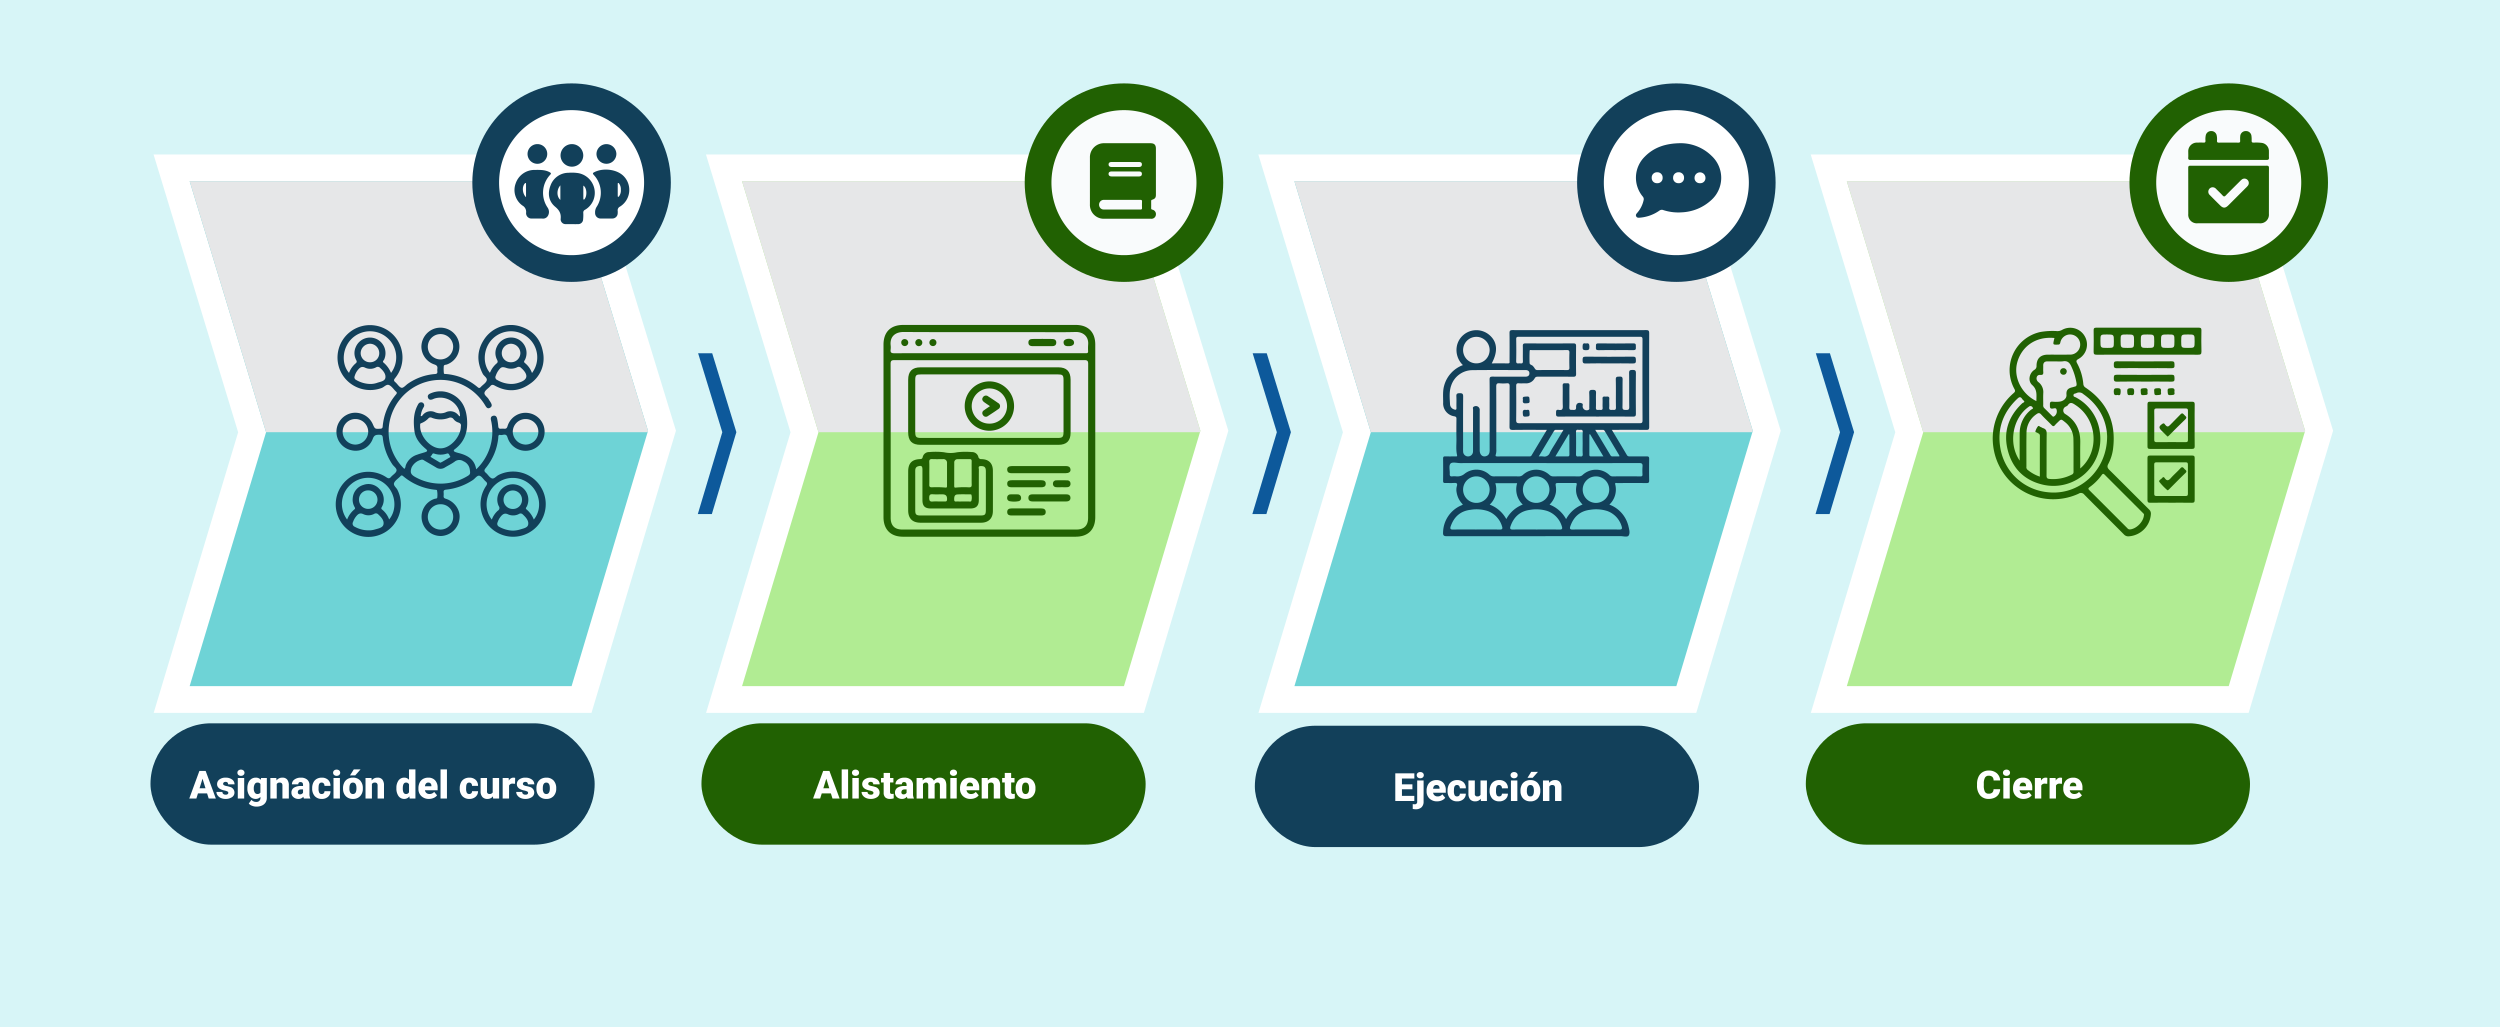 <svg xmlns="http://www.w3.org/2000/svg" xmlns:xlink="http://www.w3.org/1999/xlink" width="1030" height="423.113" viewBox="0 0 1030 423.113">
  <defs>
    <clipPath id="clip-path">
      <path id="Trazado_873376" data-name="Trazado 873376" d="M205.1,130.214l-.172.582L173.615,235.406H16.253L47.738,130.8,16.253,27.383H173.615Z" transform="translate(-16.253 -27.383)" fill="none"/>
    </clipPath>
    <clipPath id="clip-path-2">
      <rect id="Rectángulo_401088" data-name="Rectángulo 401088" width="188.847" height="103.413" fill="none"/>
    </clipPath>
    <clipPath id="clip-path-3">
      <path id="Trazado_873380" data-name="Trazado 873380" d="M94.681,41.137A40.893,40.893,0,1,0,135.573.242a40.893,40.893,0,0,0-40.892,40.9" transform="translate(-94.681 -0.242)" fill="none"/>
    </clipPath>
    <clipPath id="clip-path-4">
      <path id="Trazado_873386" data-name="Trazado 873386" d="M169.512,27.384,201,130.8,169.512,235.405H326.859L358.17,130.8l.174-.582L326.859,27.384Z" transform="translate(-169.512 -27.384)" fill="none"/>
    </clipPath>
    <clipPath id="clip-path-5">
      <rect id="Rectángulo_401099" data-name="Rectángulo 401099" width="188.832" height="103.413" fill="none"/>
    </clipPath>
    <clipPath id="clip-path-6">
      <path id="Trazado_873390" data-name="Trazado 873390" d="M247.934,41.137A40.893,40.893,0,1,0,288.828.242a40.893,40.893,0,0,0-40.894,40.9" transform="translate(-247.934 -0.242)" fill="none"/>
    </clipPath>
    <clipPath id="clip-path-7">
      <path id="Trazado_873396" data-name="Trazado 873396" d="M322.762,27.384,354.247,130.8,322.762,235.405H480.122L511.435,130.8l.174-.582L480.122,27.384Z" transform="translate(-322.762 -27.384)" fill="none"/>
    </clipPath>
    <clipPath id="clip-path-9">
      <path id="Trazado_873400" data-name="Trazado 873400" d="M401.188,41.137A40.893,40.893,0,1,0,442.082.242a40.893,40.893,0,0,0-40.894,40.9" transform="translate(-401.188 -0.242)" fill="none"/>
    </clipPath>
    <clipPath id="clip-path-10">
      <path id="Trazado_873406" data-name="Trazado 873406" d="M476.021,27.384,507.506,130.8,476.021,235.405H633.367L664.679,130.8l.172-.582L633.367,27.384Z" transform="translate(-476.021 -27.384)" fill="none"/>
    </clipPath>
    <clipPath id="clip-path-11">
      <rect id="Rectángulo_401121" data-name="Rectángulo 401121" width="188.83" height="103.413" fill="none"/>
    </clipPath>
    <clipPath id="clip-path-12">
      <path id="Trazado_873410" data-name="Trazado 873410" d="M554.441,41.137A40.894,40.894,0,1,0,595.335.242a40.894,40.894,0,0,0-40.894,40.9" transform="translate(-554.441 -0.242)" fill="none"/>
    </clipPath>
    <clipPath id="clip-path-13">
      <rect id="Rectángulo_401132" data-name="Rectángulo 401132" width="84.925" height="85.071" fill="#12405a"/>
    </clipPath>
    <clipPath id="clip-path-14">
      <rect id="Rectángulo_401133" data-name="Rectángulo 401133" width="87.255" height="87.255" fill="#216102"/>
    </clipPath>
    <clipPath id="clip-path-15">
      <rect id="Rectángulo_401134" data-name="Rectángulo 401134" width="86.344" height="87.255" fill="#12405a"/>
    </clipPath>
    <clipPath id="clip-path-16">
      <rect id="Rectángulo_401135" data-name="Rectángulo 401135" width="86" height="85.973" fill="#216102"/>
    </clipPath>
    <clipPath id="clip-path-17">
      <rect id="Rectángulo_401136" data-name="Rectángulo 401136" width="47.271" height="32.988" fill="#12405a"/>
    </clipPath>
    <clipPath id="clip-path-18">
      <rect id="Rectángulo_401137" data-name="Rectángulo 401137" width="27.197" height="31.123" fill="#216102"/>
    </clipPath>
    <clipPath id="clip-path-19">
      <rect id="Rectángulo_401138" data-name="Rectángulo 401138" width="35.139" height="30.699" fill="#12405a"/>
    </clipPath>
    <clipPath id="clip-path-20">
      <rect id="Rectángulo_401139" data-name="Rectángulo 401139" width="33.277" height="38" fill="#216102"/>
    </clipPath>
  </defs>
  <g id="img11" transform="translate(-285 -6614.7)">
    <path id="Trazado_608309" data-name="Trazado 608309" d="M0,0H1030V423.113H0Z" transform="translate(285 6614.7)" fill="#d7f5f7"/>
    <path id="Trazado_873375" data-name="Trazado 873375" d="M6.291,250.023l34.8-115.605L6.242,19.961H186.617l34.848,113.81L186.672,250.023Z" transform="translate(342.027 6658.381)" fill="#fff"/>
    <g id="Grupo_1099311" data-name="Grupo 1099311" transform="translate(363.136 6689.364)">
      <g id="Grupo_1099310" data-name="Grupo 1099310" clip-path="url(#clip-path)">
        <rect id="Rectángulo_401087" data-name="Rectángulo 401087" width="267.557" height="274.576" transform="matrix(0.866, -0.5, 0.5, 0.866, -113.076, 60.006)" fill="#6ed3d6"/>
      </g>
    </g>
    <g id="Grupo_1099314" data-name="Grupo 1099314" transform="translate(363.136 6689.364)" style="mix-blend-mode: multiply;isolation: isolate">
      <g id="Grupo_1099313" data-name="Grupo 1099313">
        <g id="Grupo_1099312" data-name="Grupo 1099312" clip-path="url(#clip-path-2)">
          <path id="Trazado_873377" data-name="Trazado 873377" d="M173.615,27.383,205.1,130.213l-.174.582H47.738L16.253,27.383Z" transform="translate(-16.253 -27.383)" fill="#e6e7e8"/>
        </g>
      </g>
    </g>
    <g id="Grupo_1099326" data-name="Grupo 1099326" transform="translate(479.601 6649.06)">
      <g id="Grupo_1099325" data-name="Grupo 1099325" clip-path="url(#clip-path-3)">
        <rect id="Rectángulo_401093" data-name="Rectángulo 401093" width="111.723" height="111.723" transform="translate(-35.415 20.447) rotate(-30)" fill="#12405a"/>
      </g>
    </g>
    <path id="Trazado_873381" data-name="Trazado 873381" d="M131.975,67.411a29.874,29.874,0,1,1,29.874-29.874,29.908,29.908,0,0,1-29.874,29.874" transform="translate(388.519 6652.417)" fill="#fff"/>
    <path id="Trazado_873382" data-name="Trazado 873382" d="M173.125,107.624l-10.1,33.747h-5.787l10.092-33.723-9.964-32.533h5.8Z" transform="translate(415.26 6685.13)" fill="#0d599b"/>
    <path id="Trazado_873385" data-name="Trazado 873385" d="M159.545,250.023l34.8-115.605L159.5,19.961H339.87l34.848,113.81L339.925,250.023Z" transform="translate(416.354 6658.381)" fill="#fff"/>
    <g id="Grupo_1099338" data-name="Grupo 1099338" transform="translate(590.725 6689.365)">
      <g id="Grupo_1099337" data-name="Grupo 1099337" clip-path="url(#clip-path-4)">
        <rect id="Rectángulo_401098" data-name="Rectángulo 401098" width="267.544" height="274.568" transform="translate(-90.076 52.005) rotate(-30)" fill="#b1ec93"/>
      </g>
    </g>
    <g id="Grupo_1099341" data-name="Grupo 1099341" transform="translate(590.725 6689.364)" style="mix-blend-mode: multiply;isolation: isolate">
      <g id="Grupo_1099340" data-name="Grupo 1099340">
        <g id="Grupo_1099339" data-name="Grupo 1099339" clip-path="url(#clip-path-5)">
          <path id="Trazado_873387" data-name="Trazado 873387" d="M326.859,27.383l31.485,102.83-.172.582H201L169.513,27.383Z" transform="translate(-169.512 -27.383)" fill="#e6e7e8"/>
        </g>
      </g>
    </g>
    <g id="Grupo_1099353" data-name="Grupo 1099353" transform="translate(707.181 6649.06)">
      <g id="Grupo_1099352" data-name="Grupo 1099352" clip-path="url(#clip-path-6)">
        <rect id="Rectángulo_401104" data-name="Rectángulo 401104" width="111.723" height="111.723" transform="matrix(0.866, -0.5, 0.5, 0.866, -35.415, 20.447)" fill="#216102"/>
      </g>
    </g>
    <path id="Trazado_873391" data-name="Trazado 873391" d="M285.229,67.411A29.874,29.874,0,1,1,315.1,37.538a29.908,29.908,0,0,1-29.874,29.874" transform="translate(462.846 6652.417)" fill="#f9fbfc"/>
    <path id="Trazado_873392" data-name="Trazado 873392" d="M326.978,107.624l-10.1,33.747h-5.787l10.092-33.723-9.964-32.533h5.8Z" transform="translate(489.877 6685.13)" fill="#0d599b"/>
    <path id="Trazado_873395" data-name="Trazado 873395" d="M312.8,250.023l34.8-115.605L312.749,19.961H493.124l34.848,113.81L493.177,250.023Z" transform="translate(490.682 6658.381)" fill="#fff"/>
    <g id="Grupo_1099365" data-name="Grupo 1099365" transform="translate(818.3 6689.365)">
      <g id="Grupo_1099364" data-name="Grupo 1099364" clip-path="url(#clip-path-7)">
        <path id="Trazado_873412" data-name="Trazado 873412" d="M0,0H267.557V274.575H0Z" transform="matrix(0.866, -0.5, 0.5, 0.866, -90.076, 52.005)" fill="#6ed3d6"/>
      </g>
    </g>
    <g id="Grupo_1099368" data-name="Grupo 1099368" transform="translate(818.298 6689.364)" style="mix-blend-mode: multiply;isolation: isolate">
      <g id="Grupo_1099367" data-name="Grupo 1099367">
        <g id="Grupo_1099366" data-name="Grupo 1099366" clip-path="url(#clip-path-2)">
          <path id="Trazado_873397" data-name="Trazado 873397" d="M480.123,27.383l31.485,102.83-.172.582H354.246L322.761,27.383Z" transform="translate(-322.761 -27.383)" fill="#e6e7e8"/>
        </g>
      </g>
    </g>
    <g id="Grupo_1099380" data-name="Grupo 1099380" transform="translate(934.762 6649.06)">
      <g id="Grupo_1099379" data-name="Grupo 1099379" clip-path="url(#clip-path-9)">
        <rect id="Rectángulo_401115" data-name="Rectángulo 401115" width="111.723" height="111.723" transform="translate(-35.415 20.447) rotate(-30)" fill="#12405a"/>
      </g>
    </g>
    <path id="Trazado_873401" data-name="Trazado 873401" d="M438.482,67.411a29.874,29.874,0,1,1,29.874-29.874,29.907,29.907,0,0,1-29.874,29.874" transform="translate(537.173 6652.417)" fill="#fff"/>
    <path id="Trazado_873402" data-name="Trazado 873402" d="M483.224,107.624l-10.1,33.747h-5.787l10.092-33.723-9.964-32.533h5.8Z" transform="translate(565.656 6685.13)" fill="#0d599b"/>
    <path id="Trazado_873405" data-name="Trazado 873405" d="M466.051,250.023l34.8-115.605L466,19.961H646.377l34.848,113.81L646.432,250.023Z" transform="translate(565.009 6658.381)" fill="#fff"/>
    <g id="Grupo_1099392" data-name="Grupo 1099392" transform="translate(1045.889 6689.365)">
      <g id="Grupo_1099391" data-name="Grupo 1099391" clip-path="url(#clip-path-10)">
        <rect id="Rectángulo_401120" data-name="Rectángulo 401120" width="267.542" height="274.567" transform="translate(-90.076 52.005) rotate(-30)" fill="#b1ec93"/>
      </g>
    </g>
    <g id="Grupo_1099395" data-name="Grupo 1099395" transform="translate(1045.889 6689.364)" style="mix-blend-mode: multiply;isolation: isolate">
      <g id="Grupo_1099394" data-name="Grupo 1099394">
        <g id="Grupo_1099393" data-name="Grupo 1099393" clip-path="url(#clip-path-11)">
          <path id="Trazado_873407" data-name="Trazado 873407" d="M664.852,130.214l-.174.582H507.507L476.02,27.384H633.367Z" transform="translate(-476.021 -27.383)" fill="#e6e7e8"/>
        </g>
      </g>
    </g>
    <g id="Grupo_1099407" data-name="Grupo 1099407" transform="translate(1162.342 6649.06)">
      <g id="Grupo_1099406" data-name="Grupo 1099406" clip-path="url(#clip-path-12)">
        <rect id="Rectángulo_401126" data-name="Rectángulo 401126" width="111.724" height="111.724" transform="matrix(0.866, -0.5, 0.5, 0.866, -35.415, 20.447)" fill="#216102"/>
      </g>
    </g>
    <path id="Trazado_873411" data-name="Trazado 873411" d="M591.736,67.411a29.874,29.874,0,1,1,29.874-29.874,29.907,29.907,0,0,1-29.874,29.874" transform="translate(611.5 6652.417)" fill="#f9fbfc"/>
    <rect id="Rectángulo_401128" data-name="Rectángulo 401128" width="183" height="50" rx="25" transform="translate(347 6912.7)" fill="#12405a"/>
    <rect id="Rectángulo_401130" data-name="Rectángulo 401130" width="183" height="50" rx="25" transform="translate(802 6913.7)" fill="#12405a"/>
    <rect id="Rectángulo_401129" data-name="Rectángulo 401129" width="183" height="50" rx="25" transform="translate(574 6912.7)" fill="#216102"/>
    <rect id="Rectángulo_401131" data-name="Rectángulo 401131" width="183" height="50" rx="25" transform="translate(1029 6912.7)" fill="#216102"/>
    <path id="Trazado_873720" data-name="Trazado 873720" d="M7.32-2.125H3.563L2.906,0H-.023L4.148-11.375H6.727L10.93,0H7.984Zm-3.1-2.117H6.664L5.438-8.187ZM16.063-2.375a.608.608,0,0,0-.352-.539,5.348,5.348,0,0,0-1.336-.422A6.092,6.092,0,0,1,12.75-3.91a2.722,2.722,0,0,1-.977-.863,2.061,2.061,0,0,1-.336-1.164A2.336,2.336,0,0,1,12.4-7.855a3.958,3.958,0,0,1,2.516-.754,4.386,4.386,0,0,1,2.688.758,2.37,2.37,0,0,1,1.016,1.992H15.977q0-1.016-1.07-1.016a1.061,1.061,0,0,0-.7.23.714.714,0,0,0-.281.574.655.655,0,0,0,.344.57,3.248,3.248,0,0,0,1.1.359A9.485,9.485,0,0,1,16.7-4.8,2.406,2.406,0,0,1,18.6-2.453,2.214,2.214,0,0,1,17.574-.57a4.505,4.505,0,0,1-2.66.727,4.6,4.6,0,0,1-1.937-.391A3.24,3.24,0,0,1,11.648-1.3a2.406,2.406,0,0,1-.477-1.414h2.461a1.017,1.017,0,0,0,.391.855,1.607,1.607,0,0,0,.961.27,1.264,1.264,0,0,0,.809-.219A.7.7,0,0,0,16.063-2.375ZM22.609,0H19.969V-8.453h2.641Zm-2.8-10.633a1.175,1.175,0,0,1,.406-.922,1.533,1.533,0,0,1,1.055-.359,1.533,1.533,0,0,1,1.055.359,1.175,1.175,0,0,1,.406.922,1.175,1.175,0,0,1-.406.922,1.533,1.533,0,0,1-1.055.359,1.533,1.533,0,0,1-1.055-.359A1.175,1.175,0,0,1,19.813-10.633Zm4.109,6.344a5.708,5.708,0,0,1,.422-2.266,3.4,3.4,0,0,1,1.211-1.52,3.192,3.192,0,0,1,1.836-.535,2.538,2.538,0,0,1,2.063.891l.094-.734h2.391V-.32a3.564,3.564,0,0,1-.52,1.941,3.334,3.334,0,0,1-1.5,1.266,5.528,5.528,0,0,1-2.281.441,4.769,4.769,0,0,1-1.8-.352A3.251,3.251,0,0,1,24.5,2.063L25.6.516a2.414,2.414,0,0,0,1.938.867,1.568,1.568,0,0,0,1.75-1.8V-.68a2.472,2.472,0,0,1-1.914.836,3.055,3.055,0,0,1-2.5-1.184A4.9,4.9,0,0,1,23.922-4.2Zm2.641.164a3.007,3.007,0,0,0,.391,1.645,1.232,1.232,0,0,0,1.094.605,1.4,1.4,0,0,0,1.242-.57V-6a1.363,1.363,0,0,0-1.227-.578,1.241,1.241,0,0,0-1.1.629A3.429,3.429,0,0,0,26.563-4.125Zm9.289-4.328.086.992a2.867,2.867,0,0,1,2.414-1.148,2.412,2.412,0,0,1,1.973.789A3.757,3.757,0,0,1,41-5.445V0H38.359V-5.336a1.426,1.426,0,0,0-.258-.941,1.193,1.193,0,0,0-.937-.3,1.256,1.256,0,0,0-1.148.609V0H33.383V-8.453ZM47.219,0a2.973,2.973,0,0,1-.25-.758,2.448,2.448,0,0,1-2.031.914,3,3,0,0,1-2.031-.723,2.3,2.3,0,0,1-.836-1.816,2.364,2.364,0,0,1,1.016-2.078,5.174,5.174,0,0,1,2.953-.7h.813v-.448q0-1.17-1.008-1.17a.824.824,0,0,0-.937.926H42.273a2.36,2.36,0,0,1,1.043-1.99,4.383,4.383,0,0,1,2.66-.765,3.843,3.843,0,0,1,2.555.789,2.743,2.743,0,0,1,.961,2.164v3.742a3.832,3.832,0,0,0,.359,1.781V0ZM45.57-1.719a1.469,1.469,0,0,0,.816-.211,1.322,1.322,0,0,0,.465-.477V-3.758h-.766q-1.375,0-1.375,1.234a.754.754,0,0,0,.242.582A.876.876,0,0,0,45.57-1.719Zm8.953-.156a1.171,1.171,0,0,0,.859-.3,1.1,1.1,0,0,0,.3-.84h2.469a2.922,2.922,0,0,1-1,2.281,3.705,3.705,0,0,1-2.566.891A3.751,3.751,0,0,1,51.68-1a4.556,4.556,0,0,1-1.062-3.2v-.109a5.149,5.149,0,0,1,.473-2.262,3.441,3.441,0,0,1,1.363-1.508,4.065,4.065,0,0,1,2.109-.527A3.658,3.658,0,0,1,57.18-7.7a3.242,3.242,0,0,1,.969,2.477H55.68a1.445,1.445,0,0,0-.32-1.008,1.106,1.106,0,0,0-.859-.352q-1.023,0-1.2,1.3a9.206,9.206,0,0,0-.055,1.141,3.616,3.616,0,0,0,.3,1.766A1.055,1.055,0,0,0,54.523-1.875ZM62.039,0H59.4V-8.453h2.641Zm-2.8-10.633a1.175,1.175,0,0,1,.406-.922,1.533,1.533,0,0,1,1.055-.359,1.533,1.533,0,0,1,1.055.359,1.175,1.175,0,0,1,.406.922,1.175,1.175,0,0,1-.406.922,1.533,1.533,0,0,1-1.055.359,1.533,1.533,0,0,1-1.055-.359A1.175,1.175,0,0,1,59.242-10.633ZM63.328-4.3a4.989,4.989,0,0,1,.492-2.254,3.52,3.52,0,0,1,1.414-1.52A4.259,4.259,0,0,1,67.4-8.609a3.887,3.887,0,0,1,2.992,1.176,4.512,4.512,0,0,1,1.094,3.2v.094A4.378,4.378,0,0,1,70.387-1,3.9,3.9,0,0,1,67.414.156a3.942,3.942,0,0,1-2.9-1.082,4.232,4.232,0,0,1-1.18-2.934Zm2.633.164a3.145,3.145,0,0,0,.367,1.719,1.223,1.223,0,0,0,1.086.547q1.406,0,1.438-2.164V-4.3q0-2.273-1.453-2.273-1.32,0-1.43,1.961ZM67.758-12h2.781L68.367-9.547l-2.148,0Zm7.3,3.547.086.992a2.867,2.867,0,0,1,2.414-1.148,2.412,2.412,0,0,1,1.973.789,3.757,3.757,0,0,1,.676,2.375V0H77.57V-5.336a1.426,1.426,0,0,0-.258-.941,1.193,1.193,0,0,0-.937-.3,1.256,1.256,0,0,0-1.148.609V0H72.594V-8.453ZM85.32-4.289a5.164,5.164,0,0,1,.867-3.164,2.854,2.854,0,0,1,2.422-1.156,2.428,2.428,0,0,1,1.906.891V-12h2.641V0H90.789l-.133-.906A2.493,2.493,0,0,1,88.594.156,2.849,2.849,0,0,1,86.2-1,5.327,5.327,0,0,1,85.32-4.289Zm2.633.164q0,2.25,1.313,2.25a1.3,1.3,0,0,0,1.25-.734V-5.828a1.261,1.261,0,0,0-1.234-.75q-1.219,0-1.32,1.969ZM98.742.156A4.345,4.345,0,0,1,95.594-1a4.006,4.006,0,0,1-1.2-3.02v-.219a5.191,5.191,0,0,1,.48-2.289,3.516,3.516,0,0,1,1.4-1.535,4.233,4.233,0,0,1,2.188-.543A3.659,3.659,0,0,1,101.273-7.5,4.344,4.344,0,0,1,102.3-4.422V-3.4H97.07a1.9,1.9,0,0,0,.617,1.117,1.836,1.836,0,0,0,1.234.406,2.366,2.366,0,0,0,1.953-.875l1.2,1.422a3.363,3.363,0,0,1-1.395,1.082A4.713,4.713,0,0,1,98.742.156Zm-.3-6.734q-1.156,0-1.375,1.531h2.656v-.2a1.3,1.3,0,0,0-.32-.98A1.275,1.275,0,0,0,98.445-6.578ZM106.141,0H103.5V-12h2.641Zm9.18-1.875a1.171,1.171,0,0,0,.859-.3,1.1,1.1,0,0,0,.3-.84h2.469a2.922,2.922,0,0,1-1,2.281,3.705,3.705,0,0,1-2.566.891A3.751,3.751,0,0,1,112.477-1a4.556,4.556,0,0,1-1.062-3.2v-.109a5.149,5.149,0,0,1,.473-2.262,3.441,3.441,0,0,1,1.363-1.508,4.065,4.065,0,0,1,2.109-.527,3.658,3.658,0,0,1,2.617.914,3.242,3.242,0,0,1,.969,2.477h-2.469a1.445,1.445,0,0,0-.32-1.008,1.106,1.106,0,0,0-.859-.352q-1.023,0-1.2,1.3a9.206,9.206,0,0,0-.055,1.141,3.616,3.616,0,0,0,.3,1.766A1.055,1.055,0,0,0,115.32-1.875Zm9.773.961a2.714,2.714,0,0,1-2.258,1.07,2.662,2.662,0,0,1-2.105-.809,3.4,3.4,0,0,1-.715-2.324V-8.453h2.633v5.492A.946.946,0,0,0,123.7-1.875a1.376,1.376,0,0,0,1.289-.648v-5.93h2.648V0h-2.469Zm9.1-5.156-.867-.062a1.558,1.558,0,0,0-1.594.781V0H129.1V-8.453h2.469l.086,1.086a2.039,2.039,0,0,1,1.852-1.242,2.567,2.567,0,0,1,.734.094Zm5.375,3.7a.608.608,0,0,0-.352-.539,5.348,5.348,0,0,0-1.336-.422,6.092,6.092,0,0,1-1.625-.574,2.722,2.722,0,0,1-.977-.863,2.061,2.061,0,0,1-.336-1.164,2.336,2.336,0,0,1,.961-1.918,3.958,3.958,0,0,1,2.516-.754,4.386,4.386,0,0,1,2.688.758,2.37,2.37,0,0,1,1.016,1.992h-2.641q0-1.016-1.07-1.016a1.061,1.061,0,0,0-.7.23.714.714,0,0,0-.281.574.655.655,0,0,0,.344.57,3.248,3.248,0,0,0,1.1.359A9.485,9.485,0,0,1,140.2-4.8a2.406,2.406,0,0,1,1.906,2.352A2.214,2.214,0,0,1,141.082-.57a4.505,4.505,0,0,1-2.66.727,4.6,4.6,0,0,1-1.937-.391A3.24,3.24,0,0,1,135.156-1.3a2.406,2.406,0,0,1-.477-1.414h2.461a1.017,1.017,0,0,0,.391.855,1.607,1.607,0,0,0,.961.27A1.264,1.264,0,0,0,139.3-1.8.7.7,0,0,0,139.57-2.375Zm3.438-1.93a4.989,4.989,0,0,1,.492-2.254,3.52,3.52,0,0,1,1.414-1.52,4.259,4.259,0,0,1,2.164-.531,3.887,3.887,0,0,1,2.992,1.176,4.512,4.512,0,0,1,1.094,3.2v.094A4.378,4.378,0,0,1,150.066-1a3.9,3.9,0,0,1-2.973,1.16,3.942,3.942,0,0,1-2.9-1.082,4.232,4.232,0,0,1-1.18-2.934Zm2.633.164a3.145,3.145,0,0,0,.367,1.719,1.223,1.223,0,0,0,1.086.547q1.406,0,1.438-2.164V-4.3q0-2.273-1.453-2.273-1.32,0-1.43,1.961Z" transform="translate(363 6943.7)" fill="#fff"/>
    <path id="Trazado_873722" data-name="Trazado 873722" d="M7.914-4.828H3.6v2.719H8.7V0H.859V-11.375H8.711v2.117H3.6v2.4H7.914Zm4.609-3.625V.289A3.068,3.068,0,0,1,11.664,2.6a3.3,3.3,0,0,1-2.375.813,5.607,5.607,0,0,1-1.242-.133V1.289a5.037,5.037,0,0,0,.742.07A.963.963,0,0,0,9.883.273V-8.453Zm-2.836-2.18a1.175,1.175,0,0,1,.406-.922,1.533,1.533,0,0,1,1.055-.359,1.533,1.533,0,0,1,1.055.359,1.175,1.175,0,0,1,.406.922,1.175,1.175,0,0,1-.406.922,1.533,1.533,0,0,1-1.055.359,1.533,1.533,0,0,1-1.055-.359A1.175,1.175,0,0,1,9.688-10.633ZM18.1.156A4.345,4.345,0,0,1,14.953-1a4.006,4.006,0,0,1-1.2-3.02v-.219a5.191,5.191,0,0,1,.48-2.289,3.516,3.516,0,0,1,1.4-1.535,4.233,4.233,0,0,1,2.188-.543A3.659,3.659,0,0,1,20.633-7.5a4.344,4.344,0,0,1,1.031,3.082V-3.4H16.43a1.9,1.9,0,0,0,.617,1.117,1.836,1.836,0,0,0,1.234.406,2.366,2.366,0,0,0,1.953-.875l1.2,1.422A3.363,3.363,0,0,1,20.043-.246,4.713,4.713,0,0,1,18.1.156Zm-.3-6.734q-1.156,0-1.375,1.531h2.656v-.2a1.3,1.3,0,0,0-.32-.98A1.275,1.275,0,0,0,17.8-6.578Zm8.492,4.7a1.171,1.171,0,0,0,.859-.3,1.1,1.1,0,0,0,.3-.84h2.469a2.922,2.922,0,0,1-1,2.281,3.705,3.705,0,0,1-2.566.891A3.751,3.751,0,0,1,23.453-1a4.556,4.556,0,0,1-1.062-3.2v-.109a5.149,5.149,0,0,1,.473-2.262,3.441,3.441,0,0,1,1.363-1.508,4.065,4.065,0,0,1,2.109-.527,3.658,3.658,0,0,1,2.617.914,3.242,3.242,0,0,1,.969,2.477H27.453a1.445,1.445,0,0,0-.32-1.008,1.106,1.106,0,0,0-.859-.352q-1.023,0-1.2,1.3a9.206,9.206,0,0,0-.055,1.141,3.616,3.616,0,0,0,.3,1.766A1.055,1.055,0,0,0,26.3-1.875Zm9.773.961A2.714,2.714,0,0,1,33.813.156a2.662,2.662,0,0,1-2.105-.809,3.4,3.4,0,0,1-.715-2.324V-8.453h2.633v5.492A.946.946,0,0,0,34.68-1.875a1.376,1.376,0,0,0,1.289-.648v-5.93h2.648V0H36.148Zm7.563-.961a1.171,1.171,0,0,0,.859-.3,1.1,1.1,0,0,0,.3-.84h2.469a2.922,2.922,0,0,1-1,2.281A3.705,3.705,0,0,1,43.7.156,3.751,3.751,0,0,1,40.789-1a4.556,4.556,0,0,1-1.062-3.2v-.109A5.149,5.149,0,0,1,40.2-6.574a3.441,3.441,0,0,1,1.363-1.508,4.065,4.065,0,0,1,2.109-.527,3.658,3.658,0,0,1,2.617.914,3.242,3.242,0,0,1,.969,2.477H44.789a1.445,1.445,0,0,0-.32-1.008,1.106,1.106,0,0,0-.859-.352q-1.023,0-1.2,1.3a9.206,9.206,0,0,0-.055,1.141,3.616,3.616,0,0,0,.3,1.766A1.055,1.055,0,0,0,43.633-1.875ZM51.148,0H48.508V-8.453h2.641Zm-2.8-10.633a1.175,1.175,0,0,1,.406-.922,1.533,1.533,0,0,1,1.055-.359,1.533,1.533,0,0,1,1.055.359,1.175,1.175,0,0,1,.406.922,1.175,1.175,0,0,1-.406.922,1.533,1.533,0,0,1-1.055.359,1.533,1.533,0,0,1-1.055-.359A1.175,1.175,0,0,1,48.352-10.633ZM52.438-4.3a4.989,4.989,0,0,1,.492-2.254,3.52,3.52,0,0,1,1.414-1.52,4.259,4.259,0,0,1,2.164-.531A3.887,3.887,0,0,1,59.5-7.434a4.512,4.512,0,0,1,1.094,3.2v.094A4.378,4.378,0,0,1,59.5-1,3.9,3.9,0,0,1,56.523.156a3.942,3.942,0,0,1-2.9-1.082,4.232,4.232,0,0,1-1.18-2.934Zm2.633.164a3.145,3.145,0,0,0,.367,1.719,1.223,1.223,0,0,0,1.086.547q1.406,0,1.438-2.164V-4.3q0-2.273-1.453-2.273-1.32,0-1.43,1.961ZM56.867-12h2.781L57.477-9.547l-2.148,0Zm7.3,3.547.086.992a2.867,2.867,0,0,1,2.414-1.148,2.412,2.412,0,0,1,1.973.789,3.757,3.757,0,0,1,.676,2.375V0H66.68V-5.336a1.426,1.426,0,0,0-.258-.941,1.193,1.193,0,0,0-.937-.3,1.256,1.256,0,0,0-1.148.609V0H61.7V-8.453Z" transform="translate(859 6944.7)" fill="#fff"/>
    <path id="Trazado_873721" data-name="Trazado 873721" d="M7.32-2.125H3.563L2.906,0H-.023L4.148-11.375H6.727L10.93,0H7.984Zm-3.1-2.117H6.664L5.438-8.187ZM14.414,0H11.773V-12h2.641Zm4.4,0H16.172V-8.453h2.641Zm-2.8-10.633a1.175,1.175,0,0,1,.406-.922,1.533,1.533,0,0,1,1.055-.359,1.533,1.533,0,0,1,1.055.359,1.175,1.175,0,0,1,.406.922,1.175,1.175,0,0,1-.406.922,1.533,1.533,0,0,1-1.055.359,1.533,1.533,0,0,1-1.055-.359A1.175,1.175,0,0,1,16.016-10.633Zm8.844,8.258a.608.608,0,0,0-.352-.539,5.348,5.348,0,0,0-1.336-.422,6.092,6.092,0,0,1-1.625-.574,2.722,2.722,0,0,1-.977-.863,2.061,2.061,0,0,1-.336-1.164A2.336,2.336,0,0,1,21.2-7.855a3.958,3.958,0,0,1,2.516-.754,4.386,4.386,0,0,1,2.688.758,2.37,2.37,0,0,1,1.016,1.992H24.773q0-1.016-1.07-1.016a1.061,1.061,0,0,0-.7.23.714.714,0,0,0-.281.574.655.655,0,0,0,.344.57,3.248,3.248,0,0,0,1.1.359,9.486,9.486,0,0,1,1.324.336A2.406,2.406,0,0,1,27.4-2.453,2.214,2.214,0,0,1,26.371-.57a4.505,4.505,0,0,1-2.66.727,4.6,4.6,0,0,1-1.937-.391A3.24,3.24,0,0,1,20.445-1.3a2.406,2.406,0,0,1-.477-1.414H22.43a1.017,1.017,0,0,0,.391.855,1.607,1.607,0,0,0,.961.27A1.264,1.264,0,0,0,24.59-1.8.7.7,0,0,0,24.859-2.375Zm6.836-8.18v2.1h1.391v1.828H31.7v3.867a.987.987,0,0,0,.172.664.922.922,0,0,0,.68.188,3.862,3.862,0,0,0,.656-.047V-.07a4.859,4.859,0,0,1-1.484.227,2.758,2.758,0,0,1-2.008-.641,2.626,2.626,0,0,1-.648-1.945v-4.2H27.984V-8.453h1.078v-2.1ZM38.883,0a2.973,2.973,0,0,1-.25-.758A2.448,2.448,0,0,1,36.6.156,3,3,0,0,1,34.57-.566a2.3,2.3,0,0,1-.836-1.816A2.364,2.364,0,0,1,34.75-4.461a5.174,5.174,0,0,1,2.953-.7h.813v-.448q0-1.17-1.008-1.17a.824.824,0,0,0-.937.926H33.938a2.36,2.36,0,0,1,1.043-1.99,4.383,4.383,0,0,1,2.66-.765A3.843,3.843,0,0,1,40.2-7.82a2.743,2.743,0,0,1,.961,2.164v3.742a3.832,3.832,0,0,0,.359,1.781V0ZM37.234-1.719a1.469,1.469,0,0,0,.816-.211,1.322,1.322,0,0,0,.465-.477V-3.758H37.75q-1.375,0-1.375,1.234a.754.754,0,0,0,.242.582A.876.876,0,0,0,37.234-1.719ZM45.1-8.453l.086.992A2.906,2.906,0,0,1,47.6-8.609a2.14,2.14,0,0,1,2.164,1.273A2.813,2.813,0,0,1,52.25-8.609q2.57,0,2.641,3.109V0H52.25V-5.336a1.611,1.611,0,0,0-.219-.945.931.931,0,0,0-.8-.3,1.247,1.247,0,0,0-1.164.7l.008.109V0H47.438V-5.32a1.694,1.694,0,0,0-.211-.961.929.929,0,0,0-.8-.3,1.263,1.263,0,0,0-1.156.7V0H42.633V-8.453ZM59.172,0H56.531V-8.453h2.641Zm-2.8-10.633a1.175,1.175,0,0,1,.406-.922,1.533,1.533,0,0,1,1.055-.359,1.533,1.533,0,0,1,1.055.359,1.175,1.175,0,0,1,.406.922,1.175,1.175,0,0,1-.406.922,1.533,1.533,0,0,1-1.055.359,1.533,1.533,0,0,1-1.055-.359A1.175,1.175,0,0,1,56.375-10.633ZM64.883.156A4.345,4.345,0,0,1,61.734-1a4.006,4.006,0,0,1-1.2-3.02v-.219a5.191,5.191,0,0,1,.48-2.289,3.516,3.516,0,0,1,1.4-1.535A4.233,4.233,0,0,1,64.6-8.609,3.659,3.659,0,0,1,67.414-7.5a4.344,4.344,0,0,1,1.031,3.082V-3.4H63.211a1.9,1.9,0,0,0,.617,1.117,1.836,1.836,0,0,0,1.234.406,2.366,2.366,0,0,0,1.953-.875l1.2,1.422A3.363,3.363,0,0,1,66.824-.246,4.713,4.713,0,0,1,64.883.156Zm-.3-6.734q-1.156,0-1.375,1.531h2.656v-.2a1.3,1.3,0,0,0-.32-.98A1.275,1.275,0,0,0,64.586-6.578Zm7.336-1.875.086.992a2.867,2.867,0,0,1,2.414-1.148,2.412,2.412,0,0,1,1.973.789,3.757,3.757,0,0,1,.676,2.375V0H74.43V-5.336a1.426,1.426,0,0,0-.258-.941,1.193,1.193,0,0,0-.937-.3,1.256,1.256,0,0,0-1.148.609V0H69.453V-8.453Zm9.672-2.1v2.1h1.391v1.828H81.594v3.867a.987.987,0,0,0,.172.664.922.922,0,0,0,.68.188,3.862,3.862,0,0,0,.656-.047V-.07a4.859,4.859,0,0,1-1.484.227,2.758,2.758,0,0,1-2.008-.641,2.626,2.626,0,0,1-.648-1.945v-4.2H77.883V-8.453h1.078v-2.1ZM83.453-4.3a4.989,4.989,0,0,1,.492-2.254,3.52,3.52,0,0,1,1.414-1.52,4.259,4.259,0,0,1,2.164-.531,3.887,3.887,0,0,1,2.992,1.176,4.512,4.512,0,0,1,1.094,3.2v.094A4.378,4.378,0,0,1,90.512-1,3.9,3.9,0,0,1,87.539.156a3.942,3.942,0,0,1-2.9-1.082,4.232,4.232,0,0,1-1.18-2.934Zm2.633.164a3.145,3.145,0,0,0,.367,1.719,1.223,1.223,0,0,0,1.086.547q1.406,0,1.438-2.164V-4.3q0-2.273-1.453-2.273-1.32,0-1.43,1.961Z" transform="translate(620 6943.7)" fill="#fff"/>
    <path id="Trazado_873723" data-name="Trazado 873723" d="M10.063-3.852a4.154,4.154,0,0,1-.641,2.1A3.866,3.866,0,0,1,7.777-.344a5.6,5.6,0,0,1-2.418.5A4.467,4.467,0,0,1,1.828-1.3,6.032,6.032,0,0,1,.539-5.43v-.562a6.885,6.885,0,0,1,.582-2.926A4.41,4.41,0,0,1,2.8-10.855a4.676,4.676,0,0,1,2.531-.684,4.9,4.9,0,0,1,3.328,1.09,4.306,4.306,0,0,1,1.43,3H7.352a2.037,2.037,0,0,0-.523-1.492,2.153,2.153,0,0,0-1.5-.453,1.638,1.638,0,0,0-1.5.766,4.921,4.921,0,0,0-.5,2.445v.8a5.445,5.445,0,0,0,.457,2.6,1.672,1.672,0,0,0,1.574.781A2.106,2.106,0,0,0,6.8-2.437a1.89,1.89,0,0,0,.531-1.414ZM14.016,0H11.375V-8.453h2.641Zm-2.8-10.633a1.175,1.175,0,0,1,.406-.922,1.533,1.533,0,0,1,1.055-.359,1.533,1.533,0,0,1,1.055.359,1.175,1.175,0,0,1,.406.922,1.175,1.175,0,0,1-.406.922,1.533,1.533,0,0,1-1.055.359,1.533,1.533,0,0,1-1.055-.359A1.175,1.175,0,0,1,11.219-10.633ZM19.727.156A4.345,4.345,0,0,1,16.578-1a4.006,4.006,0,0,1-1.2-3.02v-.219a5.191,5.191,0,0,1,.48-2.289,3.516,3.516,0,0,1,1.4-1.535,4.233,4.233,0,0,1,2.188-.543A3.659,3.659,0,0,1,22.258-7.5a4.344,4.344,0,0,1,1.031,3.082V-3.4H18.055a1.9,1.9,0,0,0,.617,1.117,1.836,1.836,0,0,0,1.234.406,2.366,2.366,0,0,0,1.953-.875l1.2,1.422A3.363,3.363,0,0,1,21.668-.246,4.713,4.713,0,0,1,19.727.156Zm-.3-6.734q-1.156,0-1.375,1.531h2.656v-.2a1.3,1.3,0,0,0-.32-.98A1.275,1.275,0,0,0,19.43-6.578Zm10.031.508-.867-.062A1.558,1.558,0,0,0,27-5.352V0H24.367V-8.453h2.469l.086,1.086a2.039,2.039,0,0,1,1.852-1.242,2.567,2.567,0,0,1,.734.094Zm6.063,0-.867-.062a1.558,1.558,0,0,0-1.594.781V0H30.43V-8.453H32.9l.086,1.086a2.039,2.039,0,0,1,1.852-1.242,2.567,2.567,0,0,1,.734.094ZM40.414.156A4.345,4.345,0,0,1,37.266-1a4.006,4.006,0,0,1-1.2-3.02v-.219a5.191,5.191,0,0,1,.48-2.289,3.516,3.516,0,0,1,1.4-1.535,4.233,4.233,0,0,1,2.188-.543A3.659,3.659,0,0,1,42.945-7.5a4.344,4.344,0,0,1,1.031,3.082V-3.4H38.742a1.9,1.9,0,0,0,.617,1.117,1.836,1.836,0,0,0,1.234.406,2.366,2.366,0,0,0,1.953-.875l1.2,1.422A3.363,3.363,0,0,1,42.355-.246,4.713,4.713,0,0,1,40.414.156Zm-.3-6.734q-1.156,0-1.375,1.531H41.4v-.2a1.3,1.3,0,0,0-.32-.98A1.275,1.275,0,0,0,40.117-6.578Z" transform="translate(1099 6943.7)" fill="#fff"/>
    <g id="Grupo_1099423" data-name="Grupo 1099423" transform="translate(879.538 6750.7)">
      <g id="Grupo_1099419" data-name="Grupo 1099419" clip-path="url(#clip-path-13)">
        <path id="Trazado_873413" data-name="Trazado 873413" d="M69.538,41.1c2.176,3.632,4.2,6.983,6.188,10.356.352.6.835.592,1.391.589,2.235-.009,4.471.027,6.706-.02.8-.017,1.118.154,1.1,1.042q-.085,4.447,0,8.9c.016.871-.272,1.063-1.089,1.055-4.014-.038-8.029-.025-12.043,0-.341,0-1.064-.319-.853.558a8.553,8.553,0,0,1-2.415,8.322A12.545,12.545,0,0,1,76.248,80.3c.013.044.044.082.052.126.277,1.426.92,3.084.156,4.231-.509.764-2.219.225-3.389.225q-35.721.021-71.441.043c-1.322,0-1.7-.3-1.614-1.636A12.352,12.352,0,0,1,6.974,72.465c.2-.106.42-.177.624-.277.163-.08.315-.181.583-.337A8.885,8.885,0,0,1,5.615,66.99a5.631,5.631,0,0,1,.036-2.578c.425-1.285-.067-1.533-1.243-1.435-1.133.095-2.28-.008-3.419.031-.661.022-.984-.112-.973-.884q.06-4.584,0-9.169c-.008-.719.211-.955.931-.929,1.367.049,2.737.02,4.105.009.368,0,.883.159.711-.578-.527-2.252-.2-4.542-.244-6.814-.058-2.69-.028-5.383,0-8.074.006-.637-.132-.894-.846-1.043a5.369,5.369,0,0,1-4.628-5.7c0-2.318-.235-4.661.407-6.938a12.532,12.532,0,0,1,7.737-8.466A8.583,8.583,0,0,1,5.649,6.825a8.041,8.041,0,0,1,2.8-4.87A8.216,8.216,0,0,1,18.91,1.872c3.424,2.785,3.853,6.819,1.146,11.837,2.3,0,4.5-.012,6.71.006.862.007.632-.61.633-1.056.013-3.787.043-7.574-.016-11.359C27.368.3,27.594,0,28.647,0Q56.156.053,83.665,0c1.058,0,1.263.312,1.261,1.3q-.05,19.3,0,38.594c0,.944-.223,1.236-1.2,1.223-4.2-.055-8.394-.024-12.591-.024H69.538M56.121,38.351c8.257,0,16.515-.01,24.773.014.845,0,1.294-.053,1.29-1.129q-.064-16.7-.01-33.4c0-.814-.181-1.09-1.052-1.088q-24.978.04-49.956.006c-.737,0-1.043.15-1.03.969.046,3.01.073,6.023-.01,9.032-.032,1.172.661.979,1.313.943.631-.034,1.515.389,1.464-.924-.08-2.05.023-4.107-.041-6.158-.028-.9.25-1.144,1.143-1.14q9.854.054,19.708,0c.966-.007,1.1.36,1.093,1.188-.035,3.786-.051,7.574.008,11.359.015.987-.3,1.2-1.231,1.194-4.79-.046-9.58-.017-14.371-.027-.61,0-1.1.015-1.465.681a4.02,4.02,0,0,1-3.889,2.065c-.866-.016-1.739.059-2.6-.019-.925-.083-1.133.281-1.125,1.152.039,4.653.054,9.307-.008,13.96-.015,1.088.3,1.351,1.359,1.345,8.212-.044,16.424-.024,24.636-.024M19.194,34.932c0-4.835.034-9.67-.027-14.5-.013-1.055.306-1.276,1.3-1.264,4.469.053,8.939.019,13.409.025.938,0,1.682-.316,1.7-1.345s-.705-1.387-1.653-1.386c-7.343.007-14.687-.057-22.029.044a9.259,9.259,0,0,0-8.552,6.375c-.9,2.566-.592,5.227-.457,7.855a2.317,2.317,0,0,0,1.581,1.911c.673.293,1.094.326,1.057-.647-.059-1.549.06-3.106-.041-4.65-.072-1.106.314-1.341,1.361-1.357,1.118-.017,1.45.254,1.44,1.419-.06,6.841-.03,13.683-.029,20.524,0,.684-.033,1.371.015,2.052a2.036,2.036,0,1,0,4.071-.031c.029-.362.01-.729.01-1.094,0-5.382-.006-10.764.014-16.146,0-.4-.278-.931.336-1.182a1.582,1.582,0,0,1,2.4,1.6c0,5.473-.009,10.946.006,16.419.005,1.809,1.175,2.845,2.632,2.375,1.211-.39,1.469-1.345,1.465-2.485-.014-4.835-.006-9.669-.006-14.5M42.615,54.785q-17.782,0-35.564.013c-1.393,0-3.3-.625-4.038.281-.7.862-.168,2.7-.249,4.1-.047.814.168,1.192,1.048,1.084a7.962,7.962,0,0,1,1.639,0,4.594,4.594,0,0,0,3.466-1.1,7.89,7.89,0,0,1,10.178.4,2.544,2.544,0,0,0,1.817.705c3.419-.033,6.839-.027,10.259,0a2.38,2.38,0,0,0,1.717-.6,8.051,8.051,0,0,1,10.94-.018,2.215,2.215,0,0,0,1.572.625q5.266-.043,10.532,0a2.219,2.219,0,0,0,1.581-.6,8.092,8.092,0,0,1,10.95-.042,1.872,1.872,0,0,0,1.287.642q5.813-.04,11.627,0c.588,0,.81-.185.791-.783a26.546,26.546,0,0,1,.013-3.28c.1-1.124-.238-1.443-1.4-1.439-12.721.045-25.442.028-38.163.028M42.777,41.1c-4.867,0-9.426-.042-13.984.029-1.154.018-1.427-.3-1.414-1.433.061-5.518.006-11.038.049-16.556.007-.94-.211-1.311-1.2-1.221a15.159,15.159,0,0,1-2.87,0c-1.112-.111-1.456.215-1.449,1.391.055,8.575.031,17.15.027,25.725a6.078,6.078,0,0,1-.193,2.168c-.24.646-.06.859.657.854,4.333-.029,8.666-.015,13-.014.411,0,.8.024,1.064-.422,2.047-3.433,4.111-6.855,6.313-10.519M13.73,82.151c3.186,0,6.373-.056,9.556.029,1.171.031,1.323-.393,1.014-1.328a9.575,9.575,0,0,0-5.951-6.318,14.95,14.95,0,0,0-7.016-.492c-4.085.463-6.778,2.812-8.144,6.7-.345.981-.3,1.47.984,1.439,3.184-.079,6.371-.026,9.556-.026m24.539,0c3.231,0,6.464-.048,9.693.025,1.2.027,1.276-.432.965-1.36a9.544,9.544,0,0,0-5.975-6.291,15.062,15.062,0,0,0-7.151-.459c-4.03.507-6.645,2.887-7.987,6.7-.362,1.028-.183,1.436,1.036,1.405,3.138-.079,6.28-.027,9.42-.027m24.735,0c3.186,0,6.373-.056,9.556.029,1.166.031,1.328-.387,1.018-1.326a9.577,9.577,0,0,0-5.949-6.319,14.954,14.954,0,0,0-7.016-.494c-4.085.462-6.779,2.811-8.144,6.695-.343.975-.309,1.473.98,1.441,3.184-.08,6.371-.026,9.556-.026M43.777,8.247c-2.369,0-4.737-.011-7.105.012-.353,0-.973-.251-1,.364-.07,1.636-.079,3.279-.017,4.916.03.811,1.034.782,1.422,1.329a6.294,6.294,0,0,1,.662.861,1.212,1.212,0,0,0,1.293.734c4.008-.025,8.017-.031,12.025,0,.769.007,1.022-.211,1-.994-.05-2.048-.07-4.1.007-6.148.036-.967-.356-1.11-1.185-1.094-2.367.045-4.736.016-7.105.016M19.228,71.908a13.023,13.023,0,0,1,6.832,5.956,13.06,13.06,0,0,1,6.785-5.987,8.6,8.6,0,0,1-2.309-8.811h-9.01a8.582,8.582,0,0,1-2.3,8.842m31.466,5.973a13.076,13.076,0,0,1,6.783-6.006c-2.249-2.385-3.174-5.022-2.431-8.122.148-.617-.05-.775-.657-.766-2.14.03-4.281.011-6.422.011-1.719,0-1.71,0-1.47,1.651a8.074,8.074,0,0,1-.021,2.313A9.223,9.223,0,0,1,43.884,71.9a13.134,13.134,0,0,1,6.809,5.983M19.188,8.208a5.465,5.465,0,1,0-5.432,5.5,5.482,5.482,0,0,0,5.432-5.5M13.671,60.265a5.465,5.465,0,1,0,5.517,5.412,5.482,5.482,0,0,0-5.517-5.412M32.9,65.614a5.466,5.466,0,1,0,5.58-5.349,5.49,5.49,0,0,0-5.58,5.349m35.567.126A5.465,5.465,0,1,0,62.988,71.2a5.483,5.483,0,0,0,5.475-5.455M39.42,52.038a13.131,13.131,0,0,1,1.8.013,2.373,2.373,0,0,0,2.788-1.534c.7-1.425,1.61-2.749,2.428-4.117l3.174-5.3c-1.159,0-2.058.007-2.958,0a.915.915,0,0,0-.922.431c-2.049,3.429-4.111,6.851-6.312,10.513m33.206,0c0-.213.033-.319,0-.382q-2.967-4.99-5.945-9.973c-.191-.32-.39-.6-.836-.586-.973.021-1.947.007-3.148.007,2.181,3.632,4.219,7.018,6.246,10.41a.906.906,0,0,0,.866.532c.941-.021,1.883-.007,2.821-.007M57.519,46.573c0-1.5-.078-3.006.025-4.5.079-1.14-.606-1.032-1.281-.965-.605.06-1.517-.445-1.491.884q.088,4.567,0,9.137c-.027,1.324.87.844,1.482.9.664.056,1.371.2,1.291-.954-.1-1.493-.025-3-.025-4.5m-5.476-3.579-.3-.082-5.461,9.125c1.837,0,3.414-.019,4.991.01.59.011.79-.193.785-.784-.023-2.756-.01-5.513-.01-8.269m8.525-.087-.3.089c0,2.759,0,5.517,0,8.276,0,.468.065.78.653.771,1.62-.024,3.242-.008,5.12-.008l-5.467-9.128" transform="translate(0 0)" fill="#12405a"/>
        <path id="Trazado_873414" data-name="Trazado 873414" d="M186.548,79.179c-5.109,0-10.219-.044-15.327.032-1.205.018-1.179-.554-1.165-1.4.014-.806-.093-1.62,1.142-1.384,1.3.248,1.7-.243,1.644-1.589-.117-2.778.028-5.566-.064-8.346-.041-1.242.7-1.011,1.392-1.011s1.445-.259,1.41.992c-.083,2.963.042,5.932-.057,8.894-.044,1.333.754,1.016,1.483,1.069.825.061,1.366,0,1.3-1.108-.082-1.5.955-2.159,2.348-1.61.66.26.335.858.355,1.3a1.667,1.667,0,0,0,2.479,1.374c.418-.235.254-.645.257-.98.016-1.961.078-3.927-.019-5.883-.056-1.113.331-1.33,1.368-1.352,1.126-.023,1.495.262,1.434,1.425-.1,1.956.034,3.925-.05,5.882-.056,1.3.813.91,1.453.936s1.411.241,1.317-.933.053-2.376-.039-3.555c-.1-1.271.753-.949,1.421-.974.724-.027,1.476-.175,1.366,1.032-.1,1.131.061,2.286-.044,3.417-.114,1.231.673,1.028,1.377,1.021.687-.008,1.428.252,1.4-1-.079-3.83.038-7.665-.065-11.494-.036-1.325.644-1.16,1.5-1.214.983-.062,1.336.177,1.315,1.253-.073,3.739.034,7.482-.063,11.221-.032,1.246.54,1.241,1.447,1.261s1.365-.088,1.347-1.221c-.074-4.652.015-9.306-.063-13.958-.019-1.18.44-1.291,1.413-1.3,1-.01,1.409.17,1.395,1.318-.067,5.565-.053,11.131-.008,16.7.008.961-.252,1.221-1.212,1.212-5.063-.048-10.127-.022-15.191-.022" transform="translate(-123.5 -43.557)" fill="#12405a"/>
        <path id="Trazado_873415" data-name="Trazado 873415" d="M220.871,42.743c-3.192,0-6.386-.065-9.574.033-1.217.038-1.289-.49-1.273-1.434.015-.865.012-1.389,1.191-1.377q9.78.1,19.56,0c1.338-.017,1.141.667,1.2,1.5.074,1-.2,1.33-1.259,1.306-3.281-.075-6.565-.027-9.848-.027" transform="translate(-152.528 -29.021)" fill="#12405a"/>
        <path id="Trazado_873416" data-name="Trazado 873416" d="M238.262,22.763c-2.371,0-4.744-.061-7.111.027-1.091.041-1.192-.461-1.113-1.3.066-.7-.307-1.526,1.042-1.505q7.179.111,14.359,0c1.344-.021.98.8,1.044,1.5.076.833-.016,1.341-1.111,1.3-2.367-.089-4.74-.027-7.111-.027" transform="translate(-167.05 -14.516)" fill="#12405a"/>
        <path id="Trazado_873417" data-name="Trazado 873417" d="M211.36,19.982c1.206-.322,1.409.249,1.44,1.346.034,1.185-.365,1.413-1.461,1.4-1.057-.008-1.4-.269-1.364-1.358.034-1.021.089-1.751,1.385-1.393" transform="translate(-152.492 -14.445)" fill="#12405a"/>
        <path id="Trazado_873418" data-name="Trazado 873418" d="M120.013,101.2c-.371-1.457.664-1.144,1.5-1.257,1.449-.194,1.123.765,1.236,1.589.185,1.347-.661,1.113-1.486,1.206-1.313.148-1.42-.546-1.253-1.538" transform="translate(-87.103 -72.565)" fill="#12405a"/>
        <path id="Trazado_873419" data-name="Trazado 873419" d="M121.492,119.985c1.428-.374,1.17.614,1.277,1.484.173,1.416-.722,1.154-1.574,1.259-1.312.162-1.146-.617-1.227-1.472-.122-1.274.49-1.47,1.525-1.271" transform="translate(-87.115 -87.08)" fill="#12405a"/>
      </g>
    </g>
    <g id="Grupo_1099422" data-name="Grupo 1099422" transform="translate(649 6748.573)">
      <g id="Grupo_1099421" data-name="Grupo 1099421" clip-path="url(#clip-path-14)">
        <path id="Trazado_873420" data-name="Trazado 873420" d="M0,43.627Q0,25.909,0,8.189C0,2.921,2.91,0,8.155,0Q43.661,0,79.167,0c5.151,0,8.085,2.944,8.086,8.117q.006,35.506,0,71.012c0,5.173-2.933,8.12-8.083,8.121q-35.574.006-71.148,0C2.957,87.25.006,84.284,0,79.2Q-.006,61.414,0,43.627M43.765,14.522c-13.082,0-26.165.017-39.247-.027-1.229,0-1.593.292-1.591,1.563q.061,31.683.031,63.368c0,3.238,1.617,4.871,4.828,4.871q35.84.005,71.68,0c3.213,0,4.83-1.632,4.831-4.87q0-31.684.031-63.368c0-1.267-.357-1.569-1.588-1.565-12.991.044-25.983.028-38.975.028m-.206-2.881h38.85c.364,0,.728-.02,1.09,0,.58.032.818-.223.8-.8a20.345,20.345,0,0,1,.01-2.589c.353-3.469-2.013-5.437-5.244-5.345-6.129.174-12.267.05-18.4.05-17.449,0-34.9.061-52.345-.052-3.4-.022-5.754,1.834-5.374,5.482a7.43,7.43,0,0,1-.005,1.769c-.167,1.205.29,1.517,1.494,1.513,13.041-.045,26.082-.028,39.123-.028" transform="translate(0 0)" fill="#216102"/>
        <path id="Trazado_873421" data-name="Trazado 873421" d="M54.786,220.883c-4.131,0-8.262.007-12.392,0-3.368-.008-5.107-1.752-5.112-5.13q-.013-7.966,0-15.933c0-3.421,1.5-5,4.891-5.147.621-.027.92-.137,1.1-.84a2.63,2.63,0,0,1,2.705-2.058,28.363,28.363,0,0,1,6.109.09,12.343,12.343,0,0,0,5.319,0,29.177,29.177,0,0,1,6.109-.088,2.657,2.657,0,0,1,2.667,1.94,1.185,1.185,0,0,0,1.321.973c3.028.055,4.669,1.747,4.68,4.779q.03,8.307,0,16.614c-.014,3.03-1.808,4.785-4.87,4.8-4.176.021-8.353.005-12.529.005m.005-2.984q6.064,0,12.128,0c2.041,0,2.364-.319,2.367-2.373q.008-7.767,0-15.535a5.93,5.93,0,0,0-.077-1.219c-.248-1.169-1.173-1.248-2.12-1.224-1.113.029-.674.906-.678,1.425-.035,4.179-.016,8.358-.022,12.537,0,2.413-1.067,3.491-3.479,3.5q-8.177.016-16.353,0c-2.376,0-3.386-1.017-3.394-3.393-.013-4.225,0-8.449-.005-12.674,0-1.409-.447-1.714-1.819-1.3-1.053.319-1.156,1.123-1.154,2.046.013,5.36,0,10.72.009,16.08,0,1.733.413,2.13,2.2,2.132q6.2.009,12.4,0m-8.8-17.4c0,1.589.033,3.18-.014,4.767-.023.781.266,1.014,1.024,1.019a39.39,39.39,0,0,1,5.575.111c.739.111.705-.329.705-.8q0-4.631,0-9.263a1.484,1.484,0,0,0-1.7-1.653c-1.453,0-2.908.045-4.358-.019-.926-.041-1.3.23-1.25,1.211.073,1.54.02,3.087.02,4.63m17.441-.035c0-1.635-.017-3.269.009-4.9.01-.62-.176-.907-.844-.893-1.634.033-3.269,0-4.9.024a1.325,1.325,0,0,0-1.435,1.464c-.02,3.178-.013,6.357-.017,9.535,0,.444.029.8.661.707a33.519,33.519,0,0,1,5.439-.1c.948.012,1.134-.366,1.107-1.2-.05-1.542-.014-3.087-.016-4.631M49.645,212.126c.949,0,1.9-.017,2.847.007.578.014.766-.223.8-.8.085-1.464-.455-2.121-1.9-2.142-1.31-.018-2.628.08-3.93-.029-1.211-.1-1.513.306-1.517,1.5,0,1.215.351,1.628,1.538,1.483a18.4,18.4,0,0,1,2.167-.019m10.139,0c.722,0,1.445.029,2.165-.01.469-.025,1.151.266,1.359-.258a4.7,4.7,0,0,0,.049-2.4c-.037-.251-.331-.261-.557-.261-1.76,0-3.525-.084-5.276.04-1.256.089-1.306,1.146-1.287,2.148.02,1.1.845.688,1.383.73.717.056,1.443.014,2.164.014" transform="translate(-27.112 -139.396)" fill="#216102"/>
        <path id="Trazado_873422" data-name="Trazado 873422" d="M70.7,95.983q-14.107,0-28.214,0c-3.647,0-5.2-1.567-5.205-5.227q-.005-10.767,0-21.535c0-3.527,1.643-5.172,5.151-5.172q28.35,0,56.7,0c3.41,0,5.066,1.669,5.069,5.119q.01,10.9,0,21.807c0,3.365-1.643,5-5.014,5.006q-14.243.011-28.486,0m.179-29.019q-14.107,0-28.213,0c-2.154,0-2.473.313-2.474,2.408q0,10.7,0,21.4c0,1.96.422,2.381,2.4,2.381q28.145,0,56.29,0c1.984,0,2.4-.419,2.406-2.378q0-10.7,0-21.4c0-2.1-.32-2.411-2.471-2.411q-13.97,0-27.941,0" transform="translate(-27.117 -46.585)" fill="#216102"/>
        <path id="Trazado_873423" data-name="Trazado 873423" d="M199.988,216.17c-3.677,0-7.354-.009-11.03.006-1.038,0-1.959-.126-2.053-1.417-.074-1.024.621-1.54,2.086-1.542q10.962-.013,21.924,0c1.034,0,1.958.2,2.079,1.447.095.973-.686,1.507-2.112,1.509q-5.447.007-10.894,0" transform="translate(-135.943 -155.082)" fill="#216102"/>
        <path id="Trazado_873424" data-name="Trazado 873424" d="M227.6,255.957c2.268,0,4.537.017,6.805-.007,1.041-.011,1.87.3,1.895,1.446.025,1.164-.845,1.51-1.853,1.512q-6.805.016-13.61,0c-.982,0-1.872-.252-1.872-1.471,0-1.3.912-1.492,1.967-1.484,2.223.016,4.446,0,6.669,0" transform="translate(-159.27 -186.168)" fill="#216102"/>
        <path id="Trazado_873425" data-name="Trazado 873425" d="M194.743,280.2c-2,0-4-.01-6,0-.973.007-1.764-.245-1.8-1.372-.04-1.194.759-1.54,1.793-1.541q6.132,0,12.264,0c1.034,0,1.846.356,1.811,1.533-.033,1.1-.821,1.389-1.8,1.381-2.089-.016-4.179,0-6.268,0" transform="translate(-135.976 -201.689)" fill="#216102"/>
        <path id="Trazado_873426" data-name="Trazado 873426" d="M194.78,237.593c-1.953,0-3.906-.006-5.859,0-1.045,0-1.986-.17-1.974-1.485.012-1.224.9-1.425,1.9-1.423q6.064.008,12.127,0c1.024,0,1.869.284,1.849,1.481s-.9,1.43-1.907,1.426c-2.044-.008-4.088,0-6.132,0" transform="translate(-135.978 -170.703)" fill="#216102"/>
        <path id="Trazado_873427" data-name="Trazado 873427" d="M259.59,237.572c-.722,0-1.449.053-2.165-.014a1.34,1.34,0,0,1-1.344-1.417,1.316,1.316,0,0,1,1.351-1.406c1.532-.059,3.07-.053,4.6.009a1.282,1.282,0,0,1,1.272,1.338,1.317,1.317,0,0,1-1.28,1.468c-.805.074-1.623.016-2.435.016v.007" transform="translate(-186.264 -170.708)" fill="#216102"/>
        <path id="Trazado_873428" data-name="Trazado 873428" d="M189.819,255.983a12.6,12.6,0,0,1,1.5.011,1.363,1.363,0,0,1,1.3,1.334,1.286,1.286,0,0,1-1.11,1.482,9.55,9.55,0,0,1-3.51,0,1.278,1.278,0,0,1-1.1-1.485,1.328,1.328,0,0,1,1.29-1.331,14.928,14.928,0,0,1,1.631-.012" transform="translate(-135.939 -186.179)" fill="#216102"/>
        <path id="Trazado_873429" data-name="Trazado 873429" d="M224.7,24.1c-1.357,0-2.713.009-4.07,0-.912-.008-1.609-.335-1.672-1.368-.068-1.111.637-1.576,1.6-1.591q4.137-.064,8.275,0c.963.014,1.669.476,1.605,1.586-.059,1.033-.754,1.364-1.667,1.373-1.357.013-2.713,0-4.07,0" transform="translate(-159.256 -15.355)" fill="#216102"/>
        <path id="Trazado_873430" data-name="Trazado 873430" d="M274.2,23.957c-.986.052-1.868-.131-2.056-1.282-.151-.926.414-1.438,1.256-1.652,1.356-.343,2.667.109,2.962.994.389,1.168-.485,1.952-2.162,1.94" transform="translate(-197.929 -15.208)" fill="#216102"/>
        <path id="Trazado_873431" data-name="Trazado 873431" d="M49.452,24.3a1.473,1.473,0,0,1-1.388-1.53,1.445,1.445,0,0,1,2.889.046,1.465,1.465,0,0,1-1.5,1.485" transform="translate(-34.96 -15.549)" fill="#216102"/>
        <path id="Trazado_873432" data-name="Trazado 873432" d="M72.272,22.889a1.416,1.416,0,0,1-1.511,1.376,1.443,1.443,0,0,1,.051-2.885,1.417,1.417,0,0,1,1.46,1.509" transform="translate(-50.461 -15.552)" fill="#216102"/>
        <path id="Trazado_873433" data-name="Trazado 873433" d="M26.854,22.8A1.355,1.355,0,0,1,28.36,21.39,1.438,1.438,0,1,1,26.854,22.8" transform="translate(-19.533 -15.555)" fill="#216102"/>
        <path id="Trazado_873434" data-name="Trazado 873434" d="M143.061,95.524A10.168,10.168,0,1,1,132.84,85.318a10.17,10.17,0,0,1,10.221,10.206m-10.217,7.2a7.228,7.228,0,0,0,7.325-7.177,7.278,7.278,0,0,0-14.556-.1,7.23,7.23,0,0,0,7.23,7.273" transform="translate(-89.266 -62.057)" fill="#216102"/>
        <path id="Trazado_873435" data-name="Trazado 873435" d="M152.421,111.1c-.863-.589-1.616-1.074-2.337-1.6s-1.153-1.217-.537-2.087a1.444,1.444,0,0,1,2.163-.312c1.379.874,2.747,1.768,4.075,2.715a1.427,1.427,0,0,1-.021,2.57c-1.362.979-2.779,1.881-4.186,2.8a1.356,1.356,0,0,1-2.022-.387,1.326,1.326,0,0,1,.419-2c.754-.564,1.549-1.072,2.446-1.686" transform="translate(-108.559 -77.645)" fill="#216102"/>
      </g>
    </g>
    <g id="Grupo_1099425" data-name="Grupo 1099425" transform="translate(423.328 6748.573)">
      <g id="Grupo_1099424" data-name="Grupo 1099424" clip-path="url(#clip-path-15)">
        <path id="Trazado_873436" data-name="Trazado 873436" d="M28.249,59.3c.535-.451.453-1.052.636-1.547a7.286,7.286,0,0,1,4.644-4.288c1.058-.4,2.162-.674,3.24-1.023s1.141-.68.287-1.4c-2.309-1.955-4.248-4.231-4.628-7.3-.447-3.613-.484-7.261,1.3-10.64.274-.518.522-1.078,1.207-1.188a1.2,1.2,0,0,1,1.221.419,1.288,1.288,0,0,1,.072,1.529,8.631,8.631,0,0,0-1.222,3.679.611.611,0,0,0,.733-.29,4.2,4.2,0,0,1,5.251-1.252,5.737,5.737,0,0,0,4.258.019,4.27,4.27,0,0,1,5.37,1.272,2.668,2.668,0,0,0,.575.4c.091-5.216-5.682-9.077-10.755-7.282-.127.045-.243.122-.369.174-.843.351-1.674.412-2.046-.594s.315-1.506,1.145-1.834a10.157,10.157,0,0,1,8.2.115c4.336,1.963,6.23,5.557,6.679,10.133.5,5.123-.67,9.553-4.974,12.787-.834.627-.327.986.3,1.216.679.248,1.4.388,2.091.6,3.229.967,5.791,2.636,6.4,6.484a21.2,21.2,0,0,0,6.1-20.23c-.2-.856-.082-1.593.877-1.828,1.049-.257,1.505.425,1.677,1.32a25.1,25.1,0,0,1,.433,2.957c.057.812.373,1.144,1.183,1.052a6.256,6.256,0,0,1,1.225,0c.781.066,1.142-.16,1.406-1.024a7.744,7.744,0,0,1,8.392-5.471,7.818,7.818,0,0,1,1.566,15.174,7.775,7.775,0,0,1-9.968-5.146c-.58-1.879-1.939-.725-2.916-.955-1.027-.241-.823.719-.887,1.276A23.264,23.264,0,0,1,61.78,58.968c-.639.776-.758,1.282.08,1.976.87.72,1.5,1.946,2.464,2.276s1.8-.94,2.76-1.4a13.433,13.433,0,1,1-5.169,4.555c.527-.778.645-1.255-.135-1.907-.9-.753-1.585-2.087-2.571-2.332-.946-.235-1.789,1.143-2.714,1.761a24.452,24.452,0,0,1-11.027,3.963c-.849.1-1.1.387-1.022,1.167a7.472,7.472,0,0,1,0,1.362c-.058.678.142,1,.876,1.221,3.612,1.1,6.07,4.638,5.677,8.015a8,8,0,0,1-7.513,7.33,7.893,7.893,0,0,1-7.963-6.284,7.8,7.8,0,0,1,5.217-9.025c.41-.139,1.119.037,1.105-.731a8.8,8.8,0,0,0-.144-2.822c-.041-.117-.392-.154-.605-.179A24.125,24.125,0,0,1,27.764,62.3c-.432-.371-.765-.42-1.126.042a2.375,2.375,0,0,1-.192.193c-.83.84-1.99,1.546-2.4,2.556-.43,1.065.919,1.892,1.387,2.881a13.415,13.415,0,1,1-4.552-5.191c.823.554,1.269.564,1.894-.172.733-.862,1.994-1.525,2.245-2.479.27-1.028-1.11-1.805-1.713-2.73A23.554,23.554,0,0,1,19.39,46.506c-.089-1.006-.446-1.244-1.415-1.257-1.359-.018-2.189.119-2.736,1.723a7.49,7.49,0,0,1-8.676,4.681A7.745,7.745,0,0,1,.282,44.137a7.881,7.881,0,0,1,6.287-7.82,7.886,7.886,0,0,1,8.7,4.587c.856,1.978.912,1.984,3.14,1.848.638-.039.87-.266.925-.877a23.49,23.49,0,0,1,5.5-13.227c.408-.489.461-.846-.062-1.233a.946.946,0,0,1-.1-.1c-.869-.864-1.6-2.01-2.645-2.516-1.124-.545-2.045.78-3.1,1.173A13.563,13.563,0,0,1,4.119,22.348,13.374,13.374,0,0,1,16.113.225,13.335,13.335,0,0,1,24.478,21.87c-.576.716-.664,1.112.077,1.728.9.751,1.615,2.127,2.573,2.294.774.135,1.776-1.143,2.7-1.755A22.585,22.585,0,0,1,40.855,20.23c.75-.051,1.088-.288,1.013-1.054a4.391,4.391,0,0,1,0-1.088c.158-1.026-.243-1.479-1.263-1.812a7.825,7.825,0,0,1-5.32-7.34,7.972,7.972,0,0,1,5.032-7.288,7.818,7.818,0,1,1,5.492,14.639c-.469.175-1.245.059-1.309.754a15.44,15.44,0,0,0,.051,2.847c.035.376.5.3.8.324a22.992,22.992,0,0,1,13.106,5.423c.537.446.836.453,1.3-.063.788-.877,1.984-1.551,2.4-2.561.482-1.183-1.058-1.859-1.573-2.853-2.655-5.127-2.433-10.054.923-14.74A13.146,13.146,0,0,1,75.278.4c5.539,1.481,9.075,5.09,10.084,10.773a12.562,12.562,0,0,1-5.48,13.177c-4.565,3.228-9.479,3.335-14.368.641-.882-.486-1.308-.4-1.9.3-.766.892-2.078,1.592-2.323,2.581-.262,1.057,1.257,1.818,1.781,2.855.183.362.45.681.659,1.031.484.814.956,1.692-.141,2.351-1.056.634-1.559-.2-2.021-.959a22.19,22.19,0,0,0-3.06-3.987A21.364,21.364,0,0,0,22.182,48.127,21.046,21.046,0,0,0,28.249,59.3m14.908,6.088a21.248,21.248,0,0,0,10.4-2.71c1.941-1.085,1.97-1.152,1.638-3.3a4.326,4.326,0,0,0-2.614-3.229,3.046,3.046,0,0,0-3.608.185c-1.231.91-2.647,1.566-3.961,2.368a3.3,3.3,0,0,1-3.7,0c-1.588-.962-3.2-1.885-4.805-2.817a1.745,1.745,0,0,0-.981-.4,5.976,5.976,0,0,0-4.269,3.223c-.7,2.051-.377,2.907,1.511,3.962a21.262,21.262,0,0,0,10.395,2.709m8.39-23.554c.193-.828-.152-1.382-1.14-1.653a3.9,3.9,0,0,1-1.855-1.332,1.57,1.57,0,0,0-1.92-.562,9.668,9.668,0,0,1-7.026-.012,1.165,1.165,0,0,0-1.292.082,8.294,8.294,0,0,1-3.221,2.187c-.423.136-.3.605-.32.957-.174,3.9,3.453,8.5,7.279,9.244a5.728,5.728,0,0,0,2.29-.014c3.612-.747,7.159-5.064,7.205-8.9M22,80.138c3.3-3.945,2.758-10.334-1.1-14.076a10.766,10.766,0,0,0-14.591-.446A10.666,10.666,0,0,0,4.687,80.181a10.151,10.151,0,0,1,3-4.185c.466-.364.21-.705.02-1.068A5.934,5.934,0,0,1,7,71.379,6.123,6.123,0,0,1,11.443,65.9a6.006,6.006,0,0,1,6.672,1.842,6.16,6.16,0,0,1,1.021,6.968c-.2.471-.686.872,0,1.389A9.383,9.383,0,0,1,22,80.138M5.47,19.766a9.312,9.312,0,0,1,2.689-3.89c.607-.476.569-.826.251-1.451a6.013,6.013,0,0,1-.183-5.257A6.349,6.349,0,0,1,16.71,5.763a6.444,6.444,0,0,1,3.242,8.466c-.173.4-.835.823-.248,1.3a10.89,10.89,0,0,1,3.072,4.243A10.678,10.678,0,0,0,21.412,5.46a10.788,10.788,0,0,0-14.806.189C2.71,9.421,2.166,15.936,5.47,19.766m75.385.045A10.657,10.657,0,0,0,79.368,5.345a10.778,10.778,0,0,0-14.7.331c-3.841,3.717-4.4,10.223-1.14,14.048a9.9,9.9,0,0,1,2.628-3.757c.728-.543.63-.975.28-1.677a5.943,5.943,0,0,1-.019-5.381,6.385,6.385,0,0,1,11.608,5.324c-.2.466-.822.912-.04,1.5a9.226,9.226,0,0,1,2.87,4.079M64.3,80.194a9.222,9.222,0,0,1,2.463-3.651,1.255,1.255,0,0,0,.409-1.882,6.18,6.18,0,0,1,1.175-7.043A6.392,6.392,0,0,1,78.768,74.71c-.175.406-.769.819-.165,1.3a10.63,10.63,0,0,1,3,4.166c3.368-4.056,2.76-10.4-1.279-14.206A10.71,10.71,0,0,0,65.647,65.9C61.605,69.609,60.94,76.045,64.3,80.194M43.152,73.873a5.222,5.222,0,1,0,5.228,5.248,5.12,5.12,0,0,0-5.228-5.248M8.187,38.775a5.207,5.207,0,0,0-5.34,5.176A5.288,5.288,0,0,0,8.066,49.3,5.413,5.413,0,0,0,13.38,44a5.277,5.277,0,0,0-5.193-5.226m70.15,0a5.278,5.278,0,0,0-5.4,5.155A5.415,5.415,0,0,0,78.179,49.3a5.3,5.3,0,0,0,5.29-5.139,5.205,5.205,0,0,0-5.132-5.383M48.379,8.972a5.222,5.222,0,1,0-5.3,5.243,5.276,5.276,0,0,0,5.3-5.243M72.907,84.748a10.884,10.884,0,0,0,3.08-.483c1.234-.4,2.966-.666,3.266-1.885.386-1.569-.78-2.975-1.971-4.1-.066-.062-.136-.12-.2-.182a1.227,1.227,0,0,0-1.563-.234,5.092,5.092,0,0,1-4.476.2c-1.445-.712-2.258-.1-3.091.906a7.494,7.494,0,0,0-1.28,2.38,1.336,1.336,0,0,0,.676,1.811,12.224,12.224,0,0,0,5.562,1.589M14.083,24.315a8.257,8.257,0,0,0,3.075-.5c1.254-.425,3.036-.625,3.284-2.013.27-1.51-.831-2.889-2.016-3.962-.034-.031-.069-.059-.1-.091a1.291,1.291,0,0,0-1.682-.3,4.963,4.963,0,0,1-4.478.19c-1.478-.759-2.26-.049-3.076.932a7.124,7.124,0,0,0-1.295,2.519,1.192,1.192,0,0,0,.617,1.577,11.864,11.864,0,0,0,5.672,1.651m58.1,0a9.816,9.816,0,0,0,3.342-.562c3.526-1.1,3.948-3.036,1.274-5.667-.129-.127-.279-.233-.409-.359a1.3,1.3,0,0,0-1.688-.271,5.764,5.764,0,0,1-4.372.262c-1.8-.576-2.19-.435-3.341,1.088a8.33,8.33,0,0,0-1.08,2.177,1.2,1.2,0,0,0,.6,1.687,11.811,11.811,0,0,0,5.673,1.644M13.712,84.634a8.032,8.032,0,0,0,2.429-.358c1.324-.412,3.143-.652,3.493-1.987.426-1.627-.827-3.037-2.073-4.176a1.307,1.307,0,0,0-1.672-.3,4.993,4.993,0,0,1-4.472.175c-1.472-.747-2.261-.049-3.072.946a7.665,7.665,0,0,0-1.223,2.253,1.389,1.389,0,0,0,.748,1.988,11.716,11.716,0,0,0,5.842,1.46m59.2-8.813a3.71,3.71,0,0,0,3.824-3.727,3.775,3.775,0,0,0-3.826-3.89,3.847,3.847,0,0,0-3.785,3.824,3.786,3.786,0,0,0,3.788,3.793M9.583,71.792a3.762,3.762,0,0,0,3.571,3.993,3.814,3.814,0,1,0,.357-7.619,3.725,3.725,0,0,0-3.928,3.626m4.59-56.414a3.724,3.724,0,0,0,3.746-3.81,3.875,3.875,0,0,0-3.8-3.822,3.955,3.955,0,0,0-3.854,3.945,3.818,3.818,0,0,0,3.912,3.687m58.051,0a3.823,3.823,0,0,0,3.834-3.77,3.962,3.962,0,0,0-3.805-3.86,3.861,3.861,0,0,0-3.855,3.9,3.722,3.722,0,0,0,3.827,3.729M43.066,56.766c.3-.133.553-.221.782-.353.9-.519,1.8-1.04,2.687-1.588.269-.167.891-.311.579-.7-.346-.434-.463-1.408-1.3-1.131a8.014,8.014,0,0,1-5.321-.011c-.743-.258-.756.628-1.164.917-.178.126-.359.394-.1.558,1.263.787,2.548,1.539,3.835,2.31" transform="translate(0 0)" fill="#12405a"/>
      </g>
    </g>
    <g id="Grupo_1099427" data-name="Grupo 1099427" transform="translate(1106 6749.701)">
      <g id="Grupo_1099426" data-name="Grupo 1099426" clip-path="url(#clip-path-16)">
        <path id="Trazado_873437" data-name="Trazado 873437" d="M0,45.845A24.857,24.857,0,0,1,8.6,27.058c.6-.529.785-.862.358-1.672a16.1,16.1,0,0,1,10.606-23.5,29.009,29.009,0,0,1,7.038-.376,3.809,3.809,0,0,0,1.96-.492,6.864,6.864,0,0,1,9.359,2.613,6.788,6.788,0,0,1-2.58,9.349c-.98.549-1.027.908-.54,1.833a22.045,22.045,0,0,1,2.526,8.42,1.862,1.862,0,0,0,.917,1.552c8.9,5.99,12.638,14.361,11.366,24.972A18.275,18.275,0,0,1,47.63,56.2c-.615,1.149-.339,1.737.5,2.563C53.585,64.148,58.977,69.6,64.421,75a2.293,2.293,0,0,1,.739,1.954,9.8,9.8,0,0,1-9.029,9.1,2.4,2.4,0,0,1-2.074-.779c-5.428-5.481-10.913-10.905-16.328-16.4a1.705,1.705,0,0,0-2.353-.376A24.932,24.932,0,0,1,.574,51.071,26.16,26.16,0,0,1,0,45.845M19.415,61.463c0-5.716-.02-11.257.022-16.8.006-.832-.572-.949-1.052-1.249-.3-.186-.912-.242-.8-.612a5.892,5.892,0,0,1,1.049-2.065c.355-.424.8.2,1.217.329.3.093.568.32.872.412,1.2.361,1.529,1.106,1.512,2.367-.081,5.727-.012,11.457-.059,17.185-.008.933.256,1.3,1.178,1.381a16.751,16.751,0,0,0,9.243-1.792,1.14,1.14,0,0,0,.7-1.189c-.025-4.481.046-8.963-.045-13.443a9.045,9.045,0,0,0-3.558-7.061c-1.516-1.225-1.528-1.21-2.865.126a14.264,14.264,0,0,0-1.169,1.181c-.522.66-.894.512-1.416-.035-1.4-1.469-2.921-2.831-4.279-4.339-.711-.79-1.221-.65-1.949-.123a9.27,9.27,0,0,0-4.1,7.629c-.083,4.665-.025,9.332-.031,14A1.357,1.357,0,0,0,14.3,58.6a15.8,15.8,0,0,0,5.111,2.863M47.138,44.855c-.233-6.718-3.411-12.9-9.8-17.387a2.5,2.5,0,0,0-2.915-.387c-.409.229-1.083.078-1.152.792-.071.731.613.734,1,.958a18.826,18.826,0,0,1,9.9,14.522A19.328,19.328,0,0,1,21.325,64.919C13.693,63.372,8.468,58.7,6.349,51.153c-2.162-7.7-.055-14.378,5.783-19.877.3-.279,1.473-.533.507-1.238-.639-.466-.972-2.083-2.336-.812C4.267,34.852,1.728,41.779,3.175,49.864A21.877,21.877,0,0,0,22.4,67.854c13.031,1.641,24.75-8.763,24.736-23M25.436,4.348c-8.428-.805-13.8,4.189-15.361,10.169-1.585,6.071,1.8,12.861,7.917,15.826-.011-2.368.487-4.642-1.707-6.6-1.881-1.678-1.281-4.834.843-6.255a1.732,1.732,0,0,0,.923-1.634c.011-3.072,1.638-4.64,4.737-4.651,2.954-.01,5.908.018,8.862-.009a4.153,4.153,0,0,0,.919-8.243,4.1,4.1,0,0,0-4.716,3.284c-.154.585-.3.82-.958.837-2.12.056-2.119.093-1.647-1.992.05-.221.113-.438.189-.733M62.293,77.4c.177-.449-.171-.725-.464-1.018Q54,68.554,46.17,60.715c-.54-.543-.824-.52-1.266.088a21.829,21.829,0,0,1-4.971,4.973c-.711.51-.6.816-.048,1.362Q47.692,74.9,55.457,82.7a1.273,1.273,0,0,0,1.06.515c2.6-.173,5.573-3.114,5.776-5.811M26.415,13.984c-1.248,0-2.5.022-3.743-.006-1.268-.029-1.9.532-1.865,1.822.021.831-.055,1.669.019,2.494.083.927-.152,1.336-1.181,1.26-1.062-.078-1.624.542-1.591,1.625a2.091,2.091,0,0,0,.941,1.474,5.194,5.194,0,0,1,1.832,4.429c-.078,1.614-.013,3.234-.018,4.851A1.54,1.54,0,0,0,21.2,33.2c1.1,1.056,2.158,2.153,3.243,3.224.217.214.41.495.816.229a2.433,2.433,0,0,0,1.056-2.77c-.206-.925-1.085-.505-1.6-.453-1.274.128-1.128-.643-1.152-1.447-.026-.867-.025-1.552,1.191-1.393a13.43,13.43,0,0,0,2.492.006c1.719-.1,3.294-1.266,3.147-2.875-.2-2.2.967-2.758,2.644-3.122.224-.049.436-.166.661-.2.84-.133.936-.59.836-1.381a25.672,25.672,0,0,0-2.1-6.847c-.69-1.619-1.62-2.558-3.525-2.21a14.1,14.1,0,0,1-2.491.025M36.06,58.1c8.138-6.978,7.012-20.3-1.94-26.125-1.092-.71-2.127-1.515-3.185.072-.209.314-.673.467-1.034.67a1.734,1.734,0,0,0-.148,2.866c4.434,2.69,6.41,6.663,6.319,11.792-.062,3.488-.012,6.977-.012,10.725M11.1,54.858c0-3.986-.02-7.571.005-11.155a12.28,12.28,0,0,1,4.774-9.866c.269-.219,1.066-.322.5-.963a.976.976,0,0,0-1.514-.208C8.229,37.3,6.277,47.765,11.1,54.858" transform="translate(0 -0.092)" fill="#216102"/>
        <path id="Trazado_873438" data-name="Trazado 873438" d="M172.01,11.119c-6.929,0-13.858-.024-20.787.026-1.054.008-1.314-.286-1.289-1.31.071-2.908.052-5.82.008-8.73C149.929.283,150.12,0,151.005,0q21.133.042,42.267,0c.87,0,1.089.256,1.075,1.095-.048,2.91-.084,5.822.013,8.729.04,1.186-.426,1.319-1.425,1.313-6.975-.037-13.95-.019-20.926-.019M152.74,5.447c0,2.891,0,2.891,2.818,2.891,2.718,0,2.718,0,2.718-2.714,0-2.822,0-2.822-2.887-2.822-2.649,0-2.649,0-2.649,2.646m13.854.212c0-2.857,0-2.857-2.852-2.857H163.6c-2.547,0-2.547,0-2.547,2.61,0,2.926,0,2.926,2.921,2.926,2.616,0,2.616,0,2.616-2.679m5.547,2.679c2.771,0,2.771,0,2.771-2.661,0-2.875,0-2.875-2.834-2.875-2.7,0-2.7,0-2.7,2.73,0,2.806,0,2.806,2.765,2.806m8.3,0c2.79,0,2.79,0,2.79-2.781V5.419c0-2.618,0-2.618-2.677-2.618-2.859,0-2.859,0-2.859,2.85,0,2.686,0,2.686,2.747,2.686m11.107-2.712c0-2.824,0-2.824-2.746-2.824-2.79,0-2.79,0-2.79,2.781,0,2.755,0,2.755,2.816,2.755,2.721,0,2.721,0,2.721-2.712" transform="translate(-108.362 0)" fill="#216102"/>
        <path id="Trazado_873439" data-name="Trazado 873439" d="M249.39,119.732c0,2.864-.039,5.728.022,8.59.02.935-.293,1.143-1.173,1.138q-8.59-.054-17.181,0c-.823,0-1.111-.18-1.1-1.064q.06-8.66,0-17.32c-.006-.881.277-1.072,1.1-1.067q8.591.049,17.181,0c.877-.006,1.2.2,1.176,1.135-.061,2.862-.022,5.727-.022,8.59m-16.635,0c0,1.937.029,3.875-.014,5.811-.017.777.1,1.147,1.031,1.135,3.966-.053,7.932-.037,11.9-.009.706.005.96-.18.954-.925q-.049-6.018,0-12.037c.006-.755-.267-.922-.962-.917q-5.949.04-11.9,0c-.767-.006-1.047.191-1.025,1,.053,1.982.017,3.966.017,5.949" transform="translate(-166.197 -79.506)" fill="#216102"/>
        <path id="Trazado_873440" data-name="Trazado 873440" d="M239.548,209.434c-2.817,0-5.636-.039-8.452.022-.939.021-1.14-.3-1.135-1.176q.053-8.591,0-17.181c0-.827.187-1.108,1.067-1.1q8.66.06,17.32,0c.885-.006,1.069.284,1.064,1.105q-.048,8.591,0,17.181c.006.881-.2,1.192-1.138,1.173-2.909-.06-5.819-.022-8.729-.022m-6.786-9.827c0,2.029.022,4.059-.012,6.088-.011.68.137.98.9.973q6.018-.052,12.037,0c.729.006.943-.22.937-.942q-.045-6.018,0-12.037c.007-.774-.3-.9-.978-.9-3.966.024-7.933.031-11.9-.005-.789-.007-1.029.23-1.009,1.014.05,1.936.016,3.874.017,5.811" transform="translate(-166.203 -137.319)" fill="#216102"/>
        <path id="Trazado_873441" data-name="Trazado 873441" d="M192.448,52.758c-3.741,0-7.483-.06-11.222.034-1.237.031-1.3-.5-1.286-1.456.012-.882.02-1.4,1.209-1.391q11.291.094,22.583,0c1.361-.014,1.15.684,1.215,1.526.08,1.015-.209,1.34-1.278,1.319-3.739-.071-7.481-.027-11.222-.027" transform="translate(-130.049 -36.093)" fill="#216102"/>
        <path id="Trazado_873442" data-name="Trazado 873442" d="M192.446,72.757c-3.741,0-7.483-.06-11.222.034-1.241.031-1.295-.51-1.284-1.458.009-.886.025-1.4,1.211-1.389q11.291.094,22.583,0c1.365-.014,1.145.689,1.214,1.528.083,1.019-.214,1.337-1.28,1.317-3.739-.07-7.481-.027-11.222-.027" transform="translate(-130.049 -50.548)" fill="#216102"/>
        <path id="Trazado_873443" data-name="Trazado 873443" d="M181.382,92.692c-1.266.336-1.489-.225-1.517-1.344-.03-1.192.358-1.441,1.476-1.427,1.06.013,1.455.255,1.379,1.371-.067.972,0,1.848-1.337,1.4" transform="translate(-129.995 -64.989)" fill="#216102"/>
        <path id="Trazado_873444" data-name="Trazado 873444" d="M201.26,92.7c-1.319.365-1.332-.392-1.4-1.413-.091-1.3.515-1.323,1.526-1.372,1.178-.057,1.313.422,1.332,1.423.021,1.126-.24,1.685-1.454,1.362" transform="translate(-144.438 -64.982)" fill="#216102"/>
        <path id="Trazado_873445" data-name="Trazado 873445" d="M222.653,91.482c.376,1.476-.672,1.158-1.523,1.273-1.468.2-1.137-.775-1.252-1.609-.187-1.364.67-1.127,1.506-1.221,1.33-.149,1.439.553,1.269,1.558" transform="translate(-158.896 -64.977)" fill="#216102"/>
        <path id="Trazado_873446" data-name="Trazado 873446" d="M242.653,91.481c.376,1.476-.672,1.158-1.523,1.273-1.468.2-1.137-.775-1.252-1.609-.187-1.364.67-1.127,1.505-1.221,1.33-.15,1.439.553,1.269,1.558" transform="translate(-173.351 -64.977)" fill="#216102"/>
        <path id="Trazado_873447" data-name="Trazado 873447" d="M262.653,91.47c.379,1.446-.622,1.185-1.5,1.293-1.434.175-1.169-.732-1.275-1.594-.164-1.329.625-1.16,1.491-1.243,1.291-.123,1.489.5,1.287,1.545" transform="translate(-187.807 -64.982)" fill="#216102"/>
        <path id="Trazado_873448" data-name="Trazado 873448" d="M102.892,61.56c-.109.84-.557,1.375-1.421,1.347a1.354,1.354,0,0,1,.01-2.707,1.333,1.333,0,0,1,1.411,1.361" transform="translate(-72.386 -43.509)" fill="#216102"/>
        <path id="Trazado_873449" data-name="Trazado 873449" d="M251.2,136.949c-.241-.213-.45-.38-.64-.567q-.937-.921-1.862-1.853c-1.288-1.291-1.2-1.832.326-2.877.71-.485.936.171,1.194.48.685.82,1.192.834,1.94.017,1.367-1.495,2.9-2.837,4.264-4.337.86-.947,1.226-.177,1.712.307s1.21.847.291,1.715c-2.244,2.12-4.388,4.345-6.575,6.526-.19.19-.4.361-.652.589" transform="translate(-179.095 -92.051)" fill="#216102"/>
        <path id="Trazado_873450" data-name="Trazado 873450" d="M250.943,216.907c-.132-.036-.245-.032-.3-.086a24.147,24.147,0,0,1-3.25-3.37c-.439-.655.819-1.12,1.257-1.711.393-.53.766-.127.989.193.921,1.324,1.634.893,2.52-.106,1.221-1.377,2.644-2.575,3.871-3.946.812-.907,1.224-.305,1.713.243.438.49,1.29.82.352,1.713-2.235,2.13-4.385,4.349-6.571,6.53-.193.192-.4.371-.582.541" transform="translate(-178.736 -149.908)" fill="#216102"/>
      </g>
    </g>
    <g id="Grupo_1099429" data-name="Grupo 1099429" transform="translate(497 6674.074)">
      <g id="Grupo_1099428" data-name="Grupo 1099428" clip-path="url(#clip-path-17)">
        <path id="Trazado_873451" data-name="Trazado 873451" d="M84.081,83.263c-.821,0-1.643.029-2.462-.007a2,2,0,0,1-2.146-2.144c.235-2.2-.523-3.568-2.266-5.02-2.706-2.254-3.173-5.494-1.914-8.747a7.9,7.9,0,0,1,7.44-5.242,17.4,17.4,0,0,1,3.966.138,8.273,8.273,0,0,1,6.64,6.342,8.076,8.076,0,0,1-3.808,8.755,1.23,1.23,0,0,0-.739,1.262,16.822,16.822,0,0,1-.063,2.646,2.029,2.029,0,0,1-2.186,2.014c-.819.034-1.642.006-2.462.006v-.005m4.73-15.869c0,1.893,0,3.652.006,5.411a.434.434,0,0,0,.129.321c.175.115.278-.055.376-.172,1.128-1.335.98-4.743-.511-5.56m-9.46-.1c-1.6,1.794-1.561,4.613,0,5.983Z" transform="translate(-60.481 -50.292)" fill="#12405a"/>
        <path id="Trazado_873452" data-name="Trazado 873452" d="M9.407,76.088c-.758,0-1.517.014-2.274,0a2.2,2.2,0,0,1-2.379-2.368,2.966,2.966,0,0,0-1.5-2.977A7.84,7.84,0,0,1,.457,61.634a8.163,8.163,0,0,1,7.686-5.568c2.144-.014,4.295-.134,6.294.931.694.37.688.6.169,1.141a10.826,10.826,0,0,0-.984,13.455,3.151,3.151,0,0,1,.16,3.309A2.314,2.314,0,0,1,11.3,76.092c-.631-.02-1.264,0-1.9,0M4.722,67.311c0-1.832,0-3.454,0-5.076,0-.157.007-.315-.007-.47-.011-.116.006-.258-.151-.307s-.221.066-.308.152c-1.242,1.234-1.095,4.223.466,5.7" transform="translate(0 -45.429)" fill="#12405a"/>
        <path id="Trazado_873453" data-name="Trazado 873453" d="M175.9,75.52c-.79,0-1.58.023-2.368,0a2.246,2.246,0,0,1-2.265-2.3,4.171,4.171,0,0,1,.723-2.646,10.716,10.716,0,0,0-1.217-12.961c-.545-.574-.56-.829.187-1.2,3.812-1.919,9.445-1.138,12.161,1.732A8.1,8.1,0,0,1,181.538,70.6a1.7,1.7,0,0,0-.959,1.823,5.609,5.609,0,0,1,0,.852,2.2,2.2,0,0,1-2.215,2.241c-.82.034-1.642.006-2.463.006m5.975-11.857a4.034,4.034,0,0,0-.726-2.557c-.087-.126-.191-.268-.373-.222-.2.05-.184.239-.184.385q-.009,2.449,0,4.9c0,.147-.021.344.168.394.227.061.324-.143.427-.289a4.054,4.054,0,0,0,.69-2.609" transform="translate(-138.085 -44.861)" fill="#12405a"/>
        <path id="Trazado_873454" data-name="Trazado 873454" d="M104.634,0a4.7,4.7,0,0,1,4.672,4.626,4.681,4.681,0,0,1-9.362-.016A4.713,4.713,0,0,1,104.634,0" transform="translate(-81 -0.001)" fill="#12405a"/>
        <path id="Trazado_873455" data-name="Trazado 873455" d="M182.1.012a4.127,4.127,0,0,1,4.125,3.979,4.1,4.1,0,1,1-8.2.045A4.128,4.128,0,0,1,182.1.012" transform="translate(-144.279 -0.01)" fill="#12405a"/>
        <path id="Trazado_873456" data-name="Trazado 873456" d="M32.3,0a4.034,4.034,0,0,1,4.036,4.021A4.057,4.057,0,1,1,32.3,0" transform="translate(-22.874 0)" fill="#12405a"/>
      </g>
    </g>
    <g id="Grupo_1099431" data-name="Grupo 1099431" transform="translate(734.046 6673.7)">
      <g id="Grupo_1099430" data-name="Grupo 1099430" clip-path="url(#clip-path-18)">
        <path id="Trazado_873457" data-name="Trazado 873457" d="M15.355,31.122q-4.681,0-9.362,0A5.718,5.718,0,0,1,0,25.134Q0,15.577.005,6.02A5.766,5.766,0,0,1,5.986.007q9.479-.017,18.959,0c1.561,0,2.244.677,2.245,2.227q.007,9.44,0,18.881c0,1.32-.291,1.738-1.54,2.181a.509.509,0,0,0-.417.551c.01.988.015,1.977,0,2.965-.007.36.158.462.479.565a1.864,1.864,0,0,1,1.461,2.162,1.824,1.824,0,0,1-2.062,1.585q-4.876,0-9.753,0m-2.076-3.8c2.493,0,4.987-.014,7.48.011.543.005.733-.16.708-.707-.038-.855-.035-1.715,0-2.57.022-.537-.152-.717-.705-.715-4.987.019-9.974.012-14.961.01a1.882,1.882,0,0,0-1.239.369,2.016,2.016,0,0,0-.693,2.225,1.838,1.838,0,0,0,1.853,1.373c2.519.011,5.039,0,7.558.005M14.546,7.744c-1.87,0-3.74,0-5.61,0-.812,0-1.225.336-1.243.965-.018.66.428,1.092,1.238,1.095q5.61.021,11.22,0c.846,0,1.261-.384,1.262-1.053,0-.708-.357-1.005-1.258-1.008-1.87-.007-3.74,0-5.61,0m.067,3.9c-1.87,0-3.74,0-5.61,0-.868,0-1.3.333-1.317.976-.013.658.423,1.072,1.256,1.076q5.61.023,11.219,0c.874,0,1.253-.363,1.253-1.052s-.375-1-1.27-1c-1.844-.007-3.688,0-5.532,0" transform="translate(0 0)" fill="#216102"/>
      </g>
    </g>
    <g id="Grupo_1099433" data-name="Grupo 1099433" transform="translate(959 6673.7)">
      <g id="Grupo_1099432" data-name="Grupo 1099432" clip-path="url(#clip-path-19)">
        <path id="Trazado_873458" data-name="Trazado 873458" d="M18.711,0A18.227,18.227,0,0,1,31.26,5.3a12.313,12.313,0,0,1-.281,18.2,19.12,19.12,0,0,1-11.966,4.975,19.847,19.847,0,0,1-7.736-.924,1.663,1.663,0,0,0-1.612.226,16.282,16.282,0,0,1-8.2,2.914c-.539.03-1.064.039-1.356-.563s.056-1.007.406-1.413a11.571,11.571,0,0,0,2.648-5.205,1.606,1.606,0,0,0-.339-1.522,12.139,12.139,0,0,1,.82-16.438C7.224,1.894,11.98,0,18.711,0m1.113,14.273a2.156,2.156,0,0,0-2.234-2.3,2.168,2.168,0,0,0-2.266,2.185,2.123,2.123,0,0,0,2.2,2.315,2.108,2.108,0,0,0,2.3-2.2m-11.111,2.2A2.1,2.1,0,0,0,11,14.256a2.138,2.138,0,0,0-2.245-2.28,2.151,2.151,0,0,0-2.245,2.285,2.1,2.1,0,0,0,2.206,2.213m17.7,0a2.087,2.087,0,0,0,2.23-2.185,2.245,2.245,0,1,0-4.49-.063,2.112,2.112,0,0,0,2.26,2.248" transform="translate(0)" fill="#12405a"/>
      </g>
    </g>
    <g id="Grupo_1099435" data-name="Grupo 1099435" transform="translate(1186.538 6668.7)">
      <g id="Grupo_1099434" data-name="Grupo 1099434" clip-path="url(#clip-path-20)">
        <path id="Trazado_873459" data-name="Trazado 873459" d="M16.707,74.977c5.2,0,10.4.015,15.607-.017.746,0,.985.2.983.954-.024,6.312,0,12.625-.022,18.937A3.545,3.545,0,0,1,29.4,98.689q-12.752,0-25.5,0A3.525,3.525,0,0,1,.052,94.837C.04,88.524.061,82.212.032,75.9c0-.767.243-.942.974-.938,5.234.03,10.468.016,15.7.016m-6.6,8.874A1.768,1.768,0,0,0,8.468,84.94,1.84,1.84,0,0,0,8.975,87.1q2.1,2.138,4.236,4.241c1.2,1.189,2.129,1.179,3.343-.031q3.606-3.593,7.2-7.2a7.723,7.723,0,0,0,.841-.9,1.785,1.785,0,0,0-.152-2.423,1.761,1.761,0,0,0-2.418-.064,6.122,6.122,0,0,0-.626.583c-1.975,1.972-3.965,3.93-5.909,5.932-.5.52-.8.512-1.283-.012-.856-.935-1.786-1.8-2.68-2.7a1.875,1.875,0,0,0-1.419-.677" transform="translate(-0.026 -60.692)" fill="#216102"/>
        <path id="Trazado_873460" data-name="Trazado 873460" d="M16.525,11.889c-5.168,0-10.336-.016-15.5.017-.79.005-1.078-.215-1.012-1.011.062-.756.006-1.521.015-2.282A3.567,3.567,0,0,1,3.8,4.757c.855-.031,1.713-.036,2.567,0,.6.026.767-.211.754-.779A7.293,7.293,0,0,1,7.25,1.712,2.224,2.224,0,0,1,9.48,0a2.226,2.226,0,0,1,2.241,1.7,7.291,7.291,0,0,1,.137,2.268c-.009.548.126.8.737.8q4.042-.038,8.085,0c.614.006.756-.254.73-.8a12.988,12.988,0,0,1,.022-1.806A2.26,2.26,0,0,1,23.77,0a2.234,2.234,0,0,1,2.3,2.086,10.49,10.49,0,0,1,.069,1.8c-.036.653.173.9.856.877a17.854,17.854,0,0,1,3.129.083,3.419,3.419,0,0,1,3.129,3.58c.034.823-.037,1.652.022,2.472s-.288,1.007-1.051,1c-5.231-.028-10.463-.014-15.694-.014" transform="translate(0 0)" fill="#216102"/>
      </g>
    </g>
  </g>
</svg>

